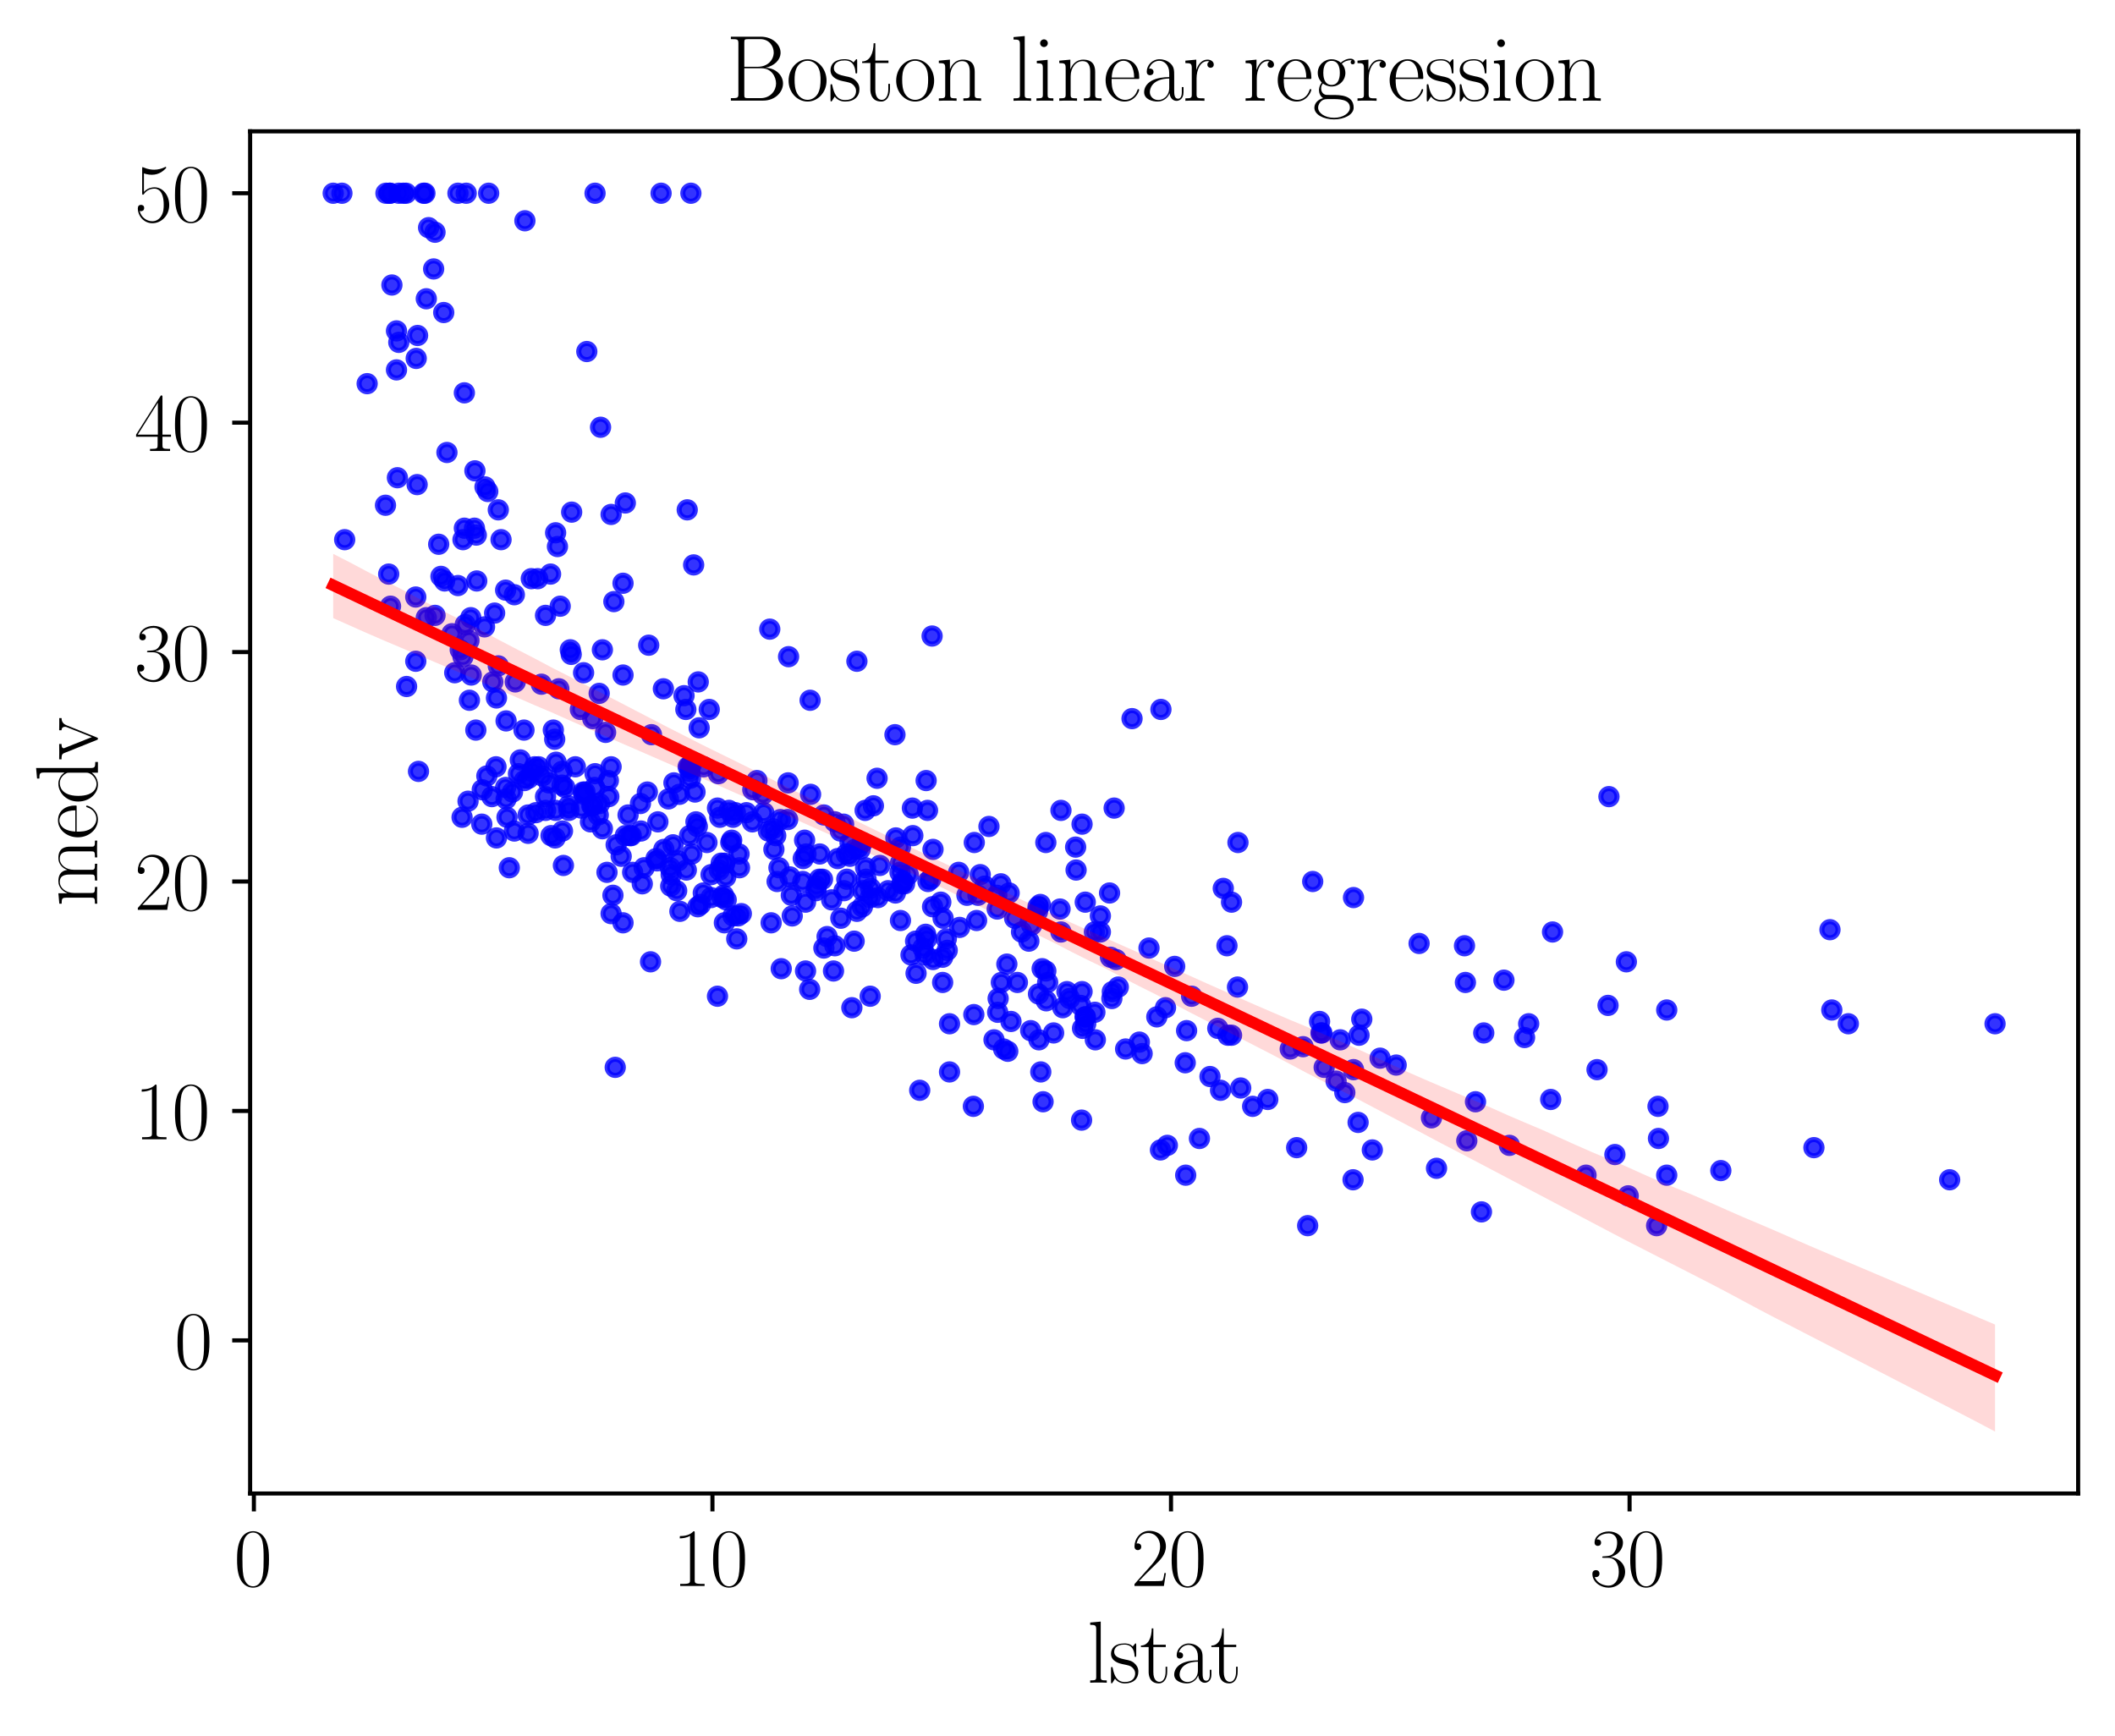 <?xml version="1.0" encoding="utf-8" standalone="no"?>
<!DOCTYPE svg PUBLIC "-//W3C//DTD SVG 1.1//EN"
  "http://www.w3.org/Graphics/SVG/1.1/DTD/svg11.dtd">
<svg xmlns:xlink="http://www.w3.org/1999/xlink" width="413.184pt" height="339.19pt" viewBox="0 0 413.184 339.19" xmlns="http://www.w3.org/2000/svg" version="1.1">
 <defs>
  <style type="text/css">*{stroke-linejoin: round; stroke-linecap: butt}</style>
 </defs>
 <g id="figure_1">
  <g id="patch_1">
   <path d="M 0 339.19 
L 413.184 339.19 
L 413.184 0 
L 0 0 
z
" style="fill: #ffffff"/>
  </g>
  <g id="axes_1">
   <g id="patch_2">
    <path d="M 48.864 291.765 
L 405.984 291.765 
L 405.984 25.653 
L 48.864 25.653 
z
" style="fill: #ffffff"/>
   </g>
   <g id="PathCollection_1">
    <defs>
     <path id="mbbf975854a" d="M 0 1.581 
C 0.419 1.581 0.822 1.415 1.118 1.118 
C 1.415 0.822 1.581 0.419 1.581 0 
C 1.581 -0.419 1.415 -0.822 1.118 -1.118 
C 0.822 -1.415 0.419 -1.581 0 -1.581 
C -0.419 -1.581 -0.822 -1.415 -1.118 -1.118 
C -1.415 -0.822 -1.581 -0.419 -1.581 0 
C -1.581 0.419 -1.415 0.822 -1.118 1.118 
C -0.822 1.415 -0.419 1.581 0 1.581 
z
" style="stroke: #0000ff; stroke-opacity: 0.8"/>
    </defs>
    <g clip-path="url(#p6a6e4a1687)">
     <use xlink:href="#mbbf975854a" x="94.211" y="154.282" style="fill: #0000ff; fill-opacity: 0.8; stroke: #0000ff; stroke-opacity: 0.8"/>
     <use xlink:href="#mbbf975854a" x="131.479" y="165.039" style="fill: #0000ff; fill-opacity: 0.8; stroke: #0000ff; stroke-opacity: 0.8"/>
     <use xlink:href="#mbbf975854a" x="85.701" y="106.325" style="fill: #0000ff; fill-opacity: 0.8; stroke: #0000ff; stroke-opacity: 0.8"/>
     <use xlink:href="#mbbf975854a" x="75.936" y="112.151" style="fill: #0000ff; fill-opacity: 0.8; stroke: #0000ff; stroke-opacity: 0.8"/>
     <use xlink:href="#mbbf975854a" x="97.347" y="99.601" style="fill: #0000ff; fill-opacity: 0.8; stroke: #0000ff; stroke-opacity: 0.8"/>
     <use xlink:href="#mbbf975854a" x="96.272" y="133.217" style="fill: #0000ff; fill-opacity: 0.8; stroke: #0000ff; stroke-opacity: 0.8"/>
     <use xlink:href="#mbbf975854a" x="160.952" y="159.213" style="fill: #0000ff; fill-opacity: 0.8; stroke: #0000ff; stroke-opacity: 0.8"/>
     <use xlink:href="#mbbf975854a" x="221.153" y="140.388" style="fill: #0000ff; fill-opacity: 0.8; stroke: #0000ff; stroke-opacity: 0.8"/>
     <use xlink:href="#mbbf975854a" x="317.725" y="187.898" style="fill: #0000ff; fill-opacity: 0.8; stroke: #0000ff; stroke-opacity: 0.8"/>
     <use xlink:href="#mbbf975854a" x="202.788" y="177.141" style="fill: #0000ff; fill-opacity: 0.8; stroke: #0000ff; stroke-opacity: 0.8"/>
     <use xlink:href="#mbbf975854a" x="232.799" y="194.621" style="fill: #0000ff; fill-opacity: 0.8; stroke: #0000ff; stroke-opacity: 0.8"/>
     <use xlink:href="#mbbf975854a" x="168.477" y="177.141" style="fill: #0000ff; fill-opacity: 0.8; stroke: #0000ff; stroke-opacity: 0.8"/>
     <use xlink:href="#mbbf975854a" x="190.336" y="164.591" style="fill: #0000ff; fill-opacity: 0.8; stroke: #0000ff; stroke-opacity: 0.8"/>
     <use xlink:href="#mbbf975854a" x="123.595" y="170.418" style="fill: #0000ff; fill-opacity: 0.8; stroke: #0000ff; stroke-opacity: 0.8"/>
     <use xlink:href="#mbbf975854a" x="141.512" y="180.278" style="fill: #0000ff; fill-opacity: 0.8; stroke: #0000ff; stroke-opacity: 0.8"/>
     <use xlink:href="#mbbf975854a" x="125.476" y="172.659" style="fill: #0000ff; fill-opacity: 0.8; stroke: #0000ff; stroke-opacity: 0.8"/>
     <use xlink:href="#mbbf975854a" x="108.545" y="158.316" style="fill: #0000ff; fill-opacity: 0.8; stroke: #0000ff; stroke-opacity: 0.8"/>
     <use xlink:href="#mbbf975854a" x="181.019" y="183.416" style="fill: #0000ff; fill-opacity: 0.8; stroke: #0000ff; stroke-opacity: 0.8"/>
     <use xlink:href="#mbbf975854a" x="154.323" y="171.314" style="fill: #0000ff; fill-opacity: 0.8; stroke: #0000ff; stroke-opacity: 0.8"/>
     <use xlink:href="#mbbf975854a" x="150.65" y="180.278" style="fill: #0000ff; fill-opacity: 0.8; stroke: #0000ff; stroke-opacity: 0.8"/>
     <use xlink:href="#mbbf975854a" x="237.905" y="200.896" style="fill: #0000ff; fill-opacity: 0.8; stroke: #0000ff; stroke-opacity: 0.8"/>
     <use xlink:href="#mbbf975854a" x="173.494" y="174.003" style="fill: #0000ff; fill-opacity: 0.8; stroke: #0000ff; stroke-opacity: 0.8"/>
     <use xlink:href="#mbbf975854a" x="217.301" y="193.724" style="fill: #0000ff; fill-opacity: 0.8; stroke: #0000ff; stroke-opacity: 0.8"/>
     <use xlink:href="#mbbf975854a" x="227.692" y="196.862" style="fill: #0000ff; fill-opacity: 0.8; stroke: #0000ff; stroke-opacity: 0.8"/>
     <use xlink:href="#mbbf975854a" x="195.621" y="191.931" style="fill: #0000ff; fill-opacity: 0.8; stroke: #0000ff; stroke-opacity: 0.8"/>
     <use xlink:href="#mbbf975854a" x="197.502" y="199.551" style="fill: #0000ff; fill-opacity: 0.8; stroke: #0000ff; stroke-opacity: 0.8"/>
     <use xlink:href="#mbbf975854a" x="182.273" y="187.449" style="fill: #0000ff; fill-opacity: 0.8; stroke: #0000ff; stroke-opacity: 0.8"/>
     <use xlink:href="#mbbf975854a" x="204.4" y="195.517" style="fill: #0000ff; fill-opacity: 0.8; stroke: #0000ff; stroke-opacity: 0.8"/>
     <use xlink:href="#mbbf975854a" x="164.267" y="179.382" style="fill: #0000ff; fill-opacity: 0.8; stroke: #0000ff; stroke-opacity: 0.8"/>
     <use xlink:href="#mbbf975854a" x="156.921" y="167.728" style="fill: #0000ff; fill-opacity: 0.8; stroke: #0000ff; stroke-opacity: 0.8"/>
     <use xlink:href="#mbbf975854a" x="252.059" y="204.929" style="fill: #0000ff; fill-opacity: 0.8; stroke: #0000ff; stroke-opacity: 0.8"/>
     <use xlink:href="#mbbf975854a" x="166.417" y="196.862" style="fill: #0000ff; fill-opacity: 0.8; stroke: #0000ff; stroke-opacity: 0.8"/>
     <use xlink:href="#mbbf975854a" x="297.837" y="202.688" style="fill: #0000ff; fill-opacity: 0.8; stroke: #0000ff; stroke-opacity: 0.8"/>
     <use xlink:href="#mbbf975854a" x="213.986" y="203.137" style="fill: #0000ff; fill-opacity: 0.8; stroke: #0000ff; stroke-opacity: 0.8"/>
     <use xlink:href="#mbbf975854a" x="231.813" y="201.344" style="fill: #0000ff; fill-opacity: 0.8; stroke: #0000ff; stroke-opacity: 0.8"/>
     <use xlink:href="#mbbf975854a" x="136.316" y="177.141" style="fill: #0000ff; fill-opacity: 0.8; stroke: #0000ff; stroke-opacity: 0.8"/>
     <use xlink:href="#mbbf975854a" x="151.814" y="172.21" style="fill: #0000ff; fill-opacity: 0.8; stroke: #0000ff; stroke-opacity: 0.8"/>
     <use xlink:href="#mbbf975854a" x="128.164" y="167.728" style="fill: #0000ff; fill-opacity: 0.8; stroke: #0000ff; stroke-opacity: 0.8"/>
     <use xlink:href="#mbbf975854a" x="140.347" y="151.145" style="fill: #0000ff; fill-opacity: 0.8; stroke: #0000ff; stroke-opacity: 0.8"/>
     <use xlink:href="#mbbf975854a" x="88.299" y="123.804" style="fill: #0000ff; fill-opacity: 0.8; stroke: #0000ff; stroke-opacity: 0.8"/>
     <use xlink:href="#mbbf975854a" x="67.336" y="105.428" style="fill: #0000ff; fill-opacity: 0.8; stroke: #0000ff; stroke-opacity: 0.8"/>
     <use xlink:href="#mbbf975854a" x="92.957" y="142.629" style="fill: #0000ff; fill-opacity: 0.8; stroke: #0000ff; stroke-opacity: 0.8"/>
     <use xlink:href="#mbbf975854a" x="101.647" y="148.456" style="fill: #0000ff; fill-opacity: 0.8; stroke: #0000ff; stroke-opacity: 0.8"/>
     <use xlink:href="#mbbf975854a" x="116.249" y="151.145" style="fill: #0000ff; fill-opacity: 0.8; stroke: #0000ff; stroke-opacity: 0.8"/>
     <use xlink:href="#mbbf975854a" x="135.152" y="166.832" style="fill: #0000ff; fill-opacity: 0.8; stroke: #0000ff; stroke-opacity: 0.8"/>
     <use xlink:href="#mbbf975854a" x="141.064" y="175.348" style="fill: #0000ff; fill-opacity: 0.8; stroke: #0000ff; stroke-opacity: 0.8"/>
     <use xlink:href="#mbbf975854a" x="176.36" y="172.21" style="fill: #0000ff; fill-opacity: 0.8; stroke: #0000ff; stroke-opacity: 0.8"/>
     <use xlink:href="#mbbf975854a" x="218.017" y="187.449" style="fill: #0000ff; fill-opacity: 0.8; stroke: #0000ff; stroke-opacity: 0.8"/>
     <use xlink:href="#mbbf975854a" x="325.608" y="197.31" style="fill: #0000ff; fill-opacity: 0.8; stroke: #0000ff; stroke-opacity: 0.8"/>
     <use xlink:href="#mbbf975854a" x="194.725" y="174.9" style="fill: #0000ff; fill-opacity: 0.8; stroke: #0000ff; stroke-opacity: 0.8"/>
     <use xlink:href="#mbbf975854a" x="170.09" y="173.555" style="fill: #0000ff; fill-opacity: 0.8; stroke: #0000ff; stroke-opacity: 0.8"/>
     <use xlink:href="#mbbf975854a" x="134.077" y="169.969" style="fill: #0000ff; fill-opacity: 0.8; stroke: #0000ff; stroke-opacity: 0.8"/>
     <use xlink:href="#mbbf975854a" x="96.899" y="149.8" style="fill: #0000ff; fill-opacity: 0.8; stroke: #0000ff; stroke-opacity: 0.8"/>
     <use xlink:href="#mbbf975854a" x="125.118" y="156.972" style="fill: #0000ff; fill-opacity: 0.8; stroke: #0000ff; stroke-opacity: 0.8"/>
     <use xlink:href="#mbbf975854a" x="182.183" y="177.141" style="fill: #0000ff; fill-opacity: 0.8; stroke: #0000ff; stroke-opacity: 0.8"/>
     <use xlink:href="#mbbf975854a" x="92.688" y="103.187" style="fill: #0000ff; fill-opacity: 0.8; stroke: #0000ff; stroke-opacity: 0.8"/>
     <use xlink:href="#mbbf975854a" x="101.289" y="151.145" style="fill: #0000ff; fill-opacity: 0.8; stroke: #0000ff; stroke-opacity: 0.8"/>
     <use xlink:href="#mbbf975854a" x="84.984" y="120.219" style="fill: #0000ff; fill-opacity: 0.8; stroke: #0000ff; stroke-opacity: 0.8"/>
     <use xlink:href="#mbbf975854a" x="111.053" y="157.42" style="fill: #0000ff; fill-opacity: 0.8; stroke: #0000ff; stroke-opacity: 0.8"/>
     <use xlink:href="#mbbf975854a" x="132.195" y="174.003" style="fill: #0000ff; fill-opacity: 0.8; stroke: #0000ff; stroke-opacity: 0.8"/>
     <use xlink:href="#mbbf975854a" x="167.402" y="178.037" style="fill: #0000ff; fill-opacity: 0.8; stroke: #0000ff; stroke-opacity: 0.8"/>
     <use xlink:href="#mbbf975854a" x="178.958" y="190.139" style="fill: #0000ff; fill-opacity: 0.8; stroke: #0000ff; stroke-opacity: 0.8"/>
     <use xlink:href="#mbbf975854a" x="109.889" y="162.35" style="fill: #0000ff; fill-opacity: 0.8; stroke: #0000ff; stroke-opacity: 0.8"/>
     <use xlink:href="#mbbf975854a" x="134.704" y="149.8" style="fill: #0000ff; fill-opacity: 0.8; stroke: #0000ff; stroke-opacity: 0.8"/>
     <use xlink:href="#mbbf975854a" x="121.714" y="113.944" style="fill: #0000ff; fill-opacity: 0.8; stroke: #0000ff; stroke-opacity: 0.8"/>
     <use xlink:href="#mbbf975854a" x="91.434" y="156.523" style="fill: #0000ff; fill-opacity: 0.8; stroke: #0000ff; stroke-opacity: 0.8"/>
     <use xlink:href="#mbbf975854a" x="141.333" y="174.9" style="fill: #0000ff; fill-opacity: 0.8; stroke: #0000ff; stroke-opacity: 0.8"/>
     <use xlink:href="#mbbf975854a" x="122.162" y="163.246" style="fill: #0000ff; fill-opacity: 0.8; stroke: #0000ff; stroke-opacity: 0.8"/>
     <use xlink:href="#mbbf975854a" x="166.865" y="183.864" style="fill: #0000ff; fill-opacity: 0.8; stroke: #0000ff; stroke-opacity: 0.8"/>
     <use xlink:href="#mbbf975854a" x="128.343" y="168.177" style="fill: #0000ff; fill-opacity: 0.8; stroke: #0000ff; stroke-opacity: 0.8"/>
     <use xlink:href="#mbbf975854a" x="109.799" y="153.386" style="fill: #0000ff; fill-opacity: 0.8; stroke: #0000ff; stroke-opacity: 0.8"/>
     <use xlink:href="#mbbf975854a" x="138.108" y="164.591" style="fill: #0000ff; fill-opacity: 0.8; stroke: #0000ff; stroke-opacity: 0.8"/>
     <use xlink:href="#mbbf975854a" x="99.049" y="159.661" style="fill: #0000ff; fill-opacity: 0.8; stroke: #0000ff; stroke-opacity: 0.8"/>
     <use xlink:href="#mbbf975854a" x="117.145" y="156.972" style="fill: #0000ff; fill-opacity: 0.8; stroke: #0000ff; stroke-opacity: 0.8"/>
     <use xlink:href="#mbbf975854a" x="110.337" y="153.834" style="fill: #0000ff; fill-opacity: 0.8; stroke: #0000ff; stroke-opacity: 0.8"/>
     <use xlink:href="#mbbf975854a" x="129.687" y="165.936" style="fill: #0000ff; fill-opacity: 0.8; stroke: #0000ff; stroke-opacity: 0.8"/>
     <use xlink:href="#mbbf975854a" x="156.831" y="172.21" style="fill: #0000ff; fill-opacity: 0.8; stroke: #0000ff; stroke-opacity: 0.8"/>
     <use xlink:href="#mbbf975854a" x="141.602" y="168.625" style="fill: #0000ff; fill-opacity: 0.8; stroke: #0000ff; stroke-opacity: 0.8"/>
     <use xlink:href="#mbbf975854a" x="160.146" y="166.832" style="fill: #0000ff; fill-opacity: 0.8; stroke: #0000ff; stroke-opacity: 0.8"/>
     <use xlink:href="#mbbf975854a" x="131.12" y="170.866" style="fill: #0000ff; fill-opacity: 0.8; stroke: #0000ff; stroke-opacity: 0.8"/>
     <use xlink:href="#mbbf975854a" x="96.989" y="136.354" style="fill: #0000ff; fill-opacity: 0.8; stroke: #0000ff; stroke-opacity: 0.8"/>
     <use xlink:href="#mbbf975854a" x="114.278" y="154.731" style="fill: #0000ff; fill-opacity: 0.8; stroke: #0000ff; stroke-opacity: 0.8"/>
     <use xlink:href="#mbbf975854a" x="109.799" y="150.697" style="fill: #0000ff; fill-opacity: 0.8; stroke: #0000ff; stroke-opacity: 0.8"/>
     <use xlink:href="#mbbf975854a" x="116.876" y="159.213" style="fill: #0000ff; fill-opacity: 0.8; stroke: #0000ff; stroke-opacity: 0.8"/>
     <use xlink:href="#mbbf975854a" x="135.779" y="154.731" style="fill: #0000ff; fill-opacity: 0.8; stroke: #0000ff; stroke-opacity: 0.8"/>
     <use xlink:href="#mbbf975854a" x="108.097" y="142.629" style="fill: #0000ff; fill-opacity: 0.8; stroke: #0000ff; stroke-opacity: 0.8"/>
     <use xlink:href="#mbbf975854a" x="164.804" y="161.005" style="fill: #0000ff; fill-opacity: 0.8; stroke: #0000ff; stroke-opacity: 0.8"/>
     <use xlink:href="#mbbf975854a" x="125.208" y="162.35" style="fill: #0000ff; fill-opacity: 0.8; stroke: #0000ff; stroke-opacity: 0.8"/>
     <use xlink:href="#mbbf975854a" x="98.87" y="156.075" style="fill: #0000ff; fill-opacity: 0.8; stroke: #0000ff; stroke-opacity: 0.8"/>
     <use xlink:href="#mbbf975854a" x="100.662" y="133.217" style="fill: #0000ff; fill-opacity: 0.8; stroke: #0000ff; stroke-opacity: 0.8"/>
     <use xlink:href="#mbbf975854a" x="128.522" y="160.557" style="fill: #0000ff; fill-opacity: 0.8; stroke: #0000ff; stroke-opacity: 0.8"/>
     <use xlink:href="#mbbf975854a" x="123.058" y="163.246" style="fill: #0000ff; fill-opacity: 0.8; stroke: #0000ff; stroke-opacity: 0.8"/>
     <use xlink:href="#mbbf975854a" x="122.699" y="159.213" style="fill: #0000ff; fill-opacity: 0.8; stroke: #0000ff; stroke-opacity: 0.8"/>
     <use xlink:href="#mbbf975854a" x="105.23" y="149.8" style="fill: #0000ff; fill-opacity: 0.8; stroke: #0000ff; stroke-opacity: 0.8"/>
     <use xlink:href="#mbbf975854a" x="144.468" y="169.521" style="fill: #0000ff; fill-opacity: 0.8; stroke: #0000ff; stroke-opacity: 0.8"/>
     <use xlink:href="#mbbf975854a" x="109.172" y="134.561" style="fill: #0000ff; fill-opacity: 0.8; stroke: #0000ff; stroke-opacity: 0.8"/>
     <use xlink:href="#mbbf975854a" x="151.187" y="165.936" style="fill: #0000ff; fill-opacity: 0.8; stroke: #0000ff; stroke-opacity: 0.8"/>
     <use xlink:href="#mbbf975854a" x="87.313" y="88.396" style="fill: #0000ff; fill-opacity: 0.8; stroke: #0000ff; stroke-opacity: 0.8"/>
     <use xlink:href="#mbbf975854a" x="81.58" y="65.538" style="fill: #0000ff; fill-opacity: 0.8; stroke: #0000ff; stroke-opacity: 0.8"/>
     <use xlink:href="#mbbf975854a" x="105.051" y="113.048" style="fill: #0000ff; fill-opacity: 0.8; stroke: #0000ff; stroke-opacity: 0.8"/>
     <use xlink:href="#mbbf975854a" x="133.987" y="138.595" style="fill: #0000ff; fill-opacity: 0.8; stroke: #0000ff; stroke-opacity: 0.8"/>
     <use xlink:href="#mbbf975854a" x="118.31" y="143.077" style="fill: #0000ff; fill-opacity: 0.8; stroke: #0000ff; stroke-opacity: 0.8"/>
     <use xlink:href="#mbbf975854a" x="144.827" y="178.485" style="fill: #0000ff; fill-opacity: 0.8; stroke: #0000ff; stroke-opacity: 0.8"/>
     <use xlink:href="#mbbf975854a" x="170" y="175.348" style="fill: #0000ff; fill-opacity: 0.8; stroke: #0000ff; stroke-opacity: 0.8"/>
     <use xlink:href="#mbbf975854a" x="160.056" y="171.762" style="fill: #0000ff; fill-opacity: 0.8; stroke: #0000ff; stroke-opacity: 0.8"/>
     <use xlink:href="#mbbf975854a" x="197.144" y="174.452" style="fill: #0000ff; fill-opacity: 0.8; stroke: #0000ff; stroke-opacity: 0.8"/>
     <use xlink:href="#mbbf975854a" x="216.763" y="174.452" style="fill: #0000ff; fill-opacity: 0.8; stroke: #0000ff; stroke-opacity: 0.8"/>
     <use xlink:href="#mbbf975854a" x="175.823" y="170.418" style="fill: #0000ff; fill-opacity: 0.8; stroke: #0000ff; stroke-opacity: 0.8"/>
     <use xlink:href="#mbbf975854a" x="159.519" y="173.107" style="fill: #0000ff; fill-opacity: 0.8; stroke: #0000ff; stroke-opacity: 0.8"/>
     <use xlink:href="#mbbf975854a" x="188.902" y="174.9" style="fill: #0000ff; fill-opacity: 0.8; stroke: #0000ff; stroke-opacity: 0.8"/>
     <use xlink:href="#mbbf975854a" x="166.058" y="164.591" style="fill: #0000ff; fill-opacity: 0.8; stroke: #0000ff; stroke-opacity: 0.8"/>
     <use xlink:href="#mbbf975854a" x="140.616" y="159.661" style="fill: #0000ff; fill-opacity: 0.8; stroke: #0000ff; stroke-opacity: 0.8"/>
     <use xlink:href="#mbbf975854a" x="194.815" y="177.589" style="fill: #0000ff; fill-opacity: 0.8; stroke: #0000ff; stroke-opacity: 0.8"/>
     <use xlink:href="#mbbf975854a" x="202.698" y="178.037" style="fill: #0000ff; fill-opacity: 0.8; stroke: #0000ff; stroke-opacity: 0.8"/>
     <use xlink:href="#mbbf975854a" x="143.214" y="178.934" style="fill: #0000ff; fill-opacity: 0.8; stroke: #0000ff; stroke-opacity: 0.8"/>
     <use xlink:href="#mbbf975854a" x="190.784" y="179.83" style="fill: #0000ff; fill-opacity: 0.8; stroke: #0000ff; stroke-opacity: 0.8"/>
     <use xlink:href="#mbbf975854a" x="157.458" y="166.832" style="fill: #0000ff; fill-opacity: 0.8; stroke: #0000ff; stroke-opacity: 0.8"/>
     <use xlink:href="#mbbf975854a" x="141.87" y="175.796" style="fill: #0000ff; fill-opacity: 0.8; stroke: #0000ff; stroke-opacity: 0.8"/>
     <use xlink:href="#mbbf975854a" x="187.29" y="170.418" style="fill: #0000ff; fill-opacity: 0.8; stroke: #0000ff; stroke-opacity: 0.8"/>
     <use xlink:href="#mbbf975854a" x="171.523" y="175.348" style="fill: #0000ff; fill-opacity: 0.8; stroke: #0000ff; stroke-opacity: 0.8"/>
     <use xlink:href="#mbbf975854a" x="178.331" y="163.246" style="fill: #0000ff; fill-opacity: 0.8; stroke: #0000ff; stroke-opacity: 0.8"/>
     <use xlink:href="#mbbf975854a" x="177.436" y="170.866" style="fill: #0000ff; fill-opacity: 0.8; stroke: #0000ff; stroke-opacity: 0.8"/>
     <use xlink:href="#mbbf975854a" x="210.223" y="169.969" style="fill: #0000ff; fill-opacity: 0.8; stroke: #0000ff; stroke-opacity: 0.8"/>
     <use xlink:href="#mbbf975854a" x="277.233" y="184.312" style="fill: #0000ff; fill-opacity: 0.8; stroke: #0000ff; stroke-opacity: 0.8"/>
     <use xlink:href="#mbbf975854a" x="207.088" y="177.589" style="fill: #0000ff; fill-opacity: 0.8; stroke: #0000ff; stroke-opacity: 0.8"/>
     <use xlink:href="#mbbf975854a" x="182.273" y="165.936" style="fill: #0000ff; fill-opacity: 0.8; stroke: #0000ff; stroke-opacity: 0.8"/>
     <use xlink:href="#mbbf975854a" x="293.806" y="191.483" style="fill: #0000ff; fill-opacity: 0.8; stroke: #0000ff; stroke-opacity: 0.8"/>
     <use xlink:href="#mbbf975854a" x="203.594" y="189.242" style="fill: #0000ff; fill-opacity: 0.8; stroke: #0000ff; stroke-opacity: 0.8"/>
     <use xlink:href="#mbbf975854a" x="187.469" y="181.175" style="fill: #0000ff; fill-opacity: 0.8; stroke: #0000ff; stroke-opacity: 0.8"/>
     <use xlink:href="#mbbf975854a" x="213.896" y="197.758" style="fill: #0000ff; fill-opacity: 0.8; stroke: #0000ff; stroke-opacity: 0.8"/>
     <use xlink:href="#mbbf975854a" x="162.475" y="175.796" style="fill: #0000ff; fill-opacity: 0.8; stroke: #0000ff; stroke-opacity: 0.8"/>
     <use xlink:href="#mbbf975854a" x="159.429" y="174.003" style="fill: #0000ff; fill-opacity: 0.8; stroke: #0000ff; stroke-opacity: 0.8"/>
     <use xlink:href="#mbbf975854a" x="149.216" y="158.764" style="fill: #0000ff; fill-opacity: 0.8; stroke: #0000ff; stroke-opacity: 0.8"/>
     <use xlink:href="#mbbf975854a" x="184.244" y="179.382" style="fill: #0000ff; fill-opacity: 0.8; stroke: #0000ff; stroke-opacity: 0.8"/>
     <use xlink:href="#mbbf975854a" x="204.669" y="191.931" style="fill: #0000ff; fill-opacity: 0.8; stroke: #0000ff; stroke-opacity: 0.8"/>
     <use xlink:href="#mbbf975854a" x="201.534" y="180.726" style="fill: #0000ff; fill-opacity: 0.8; stroke: #0000ff; stroke-opacity: 0.8"/>
     <use xlink:href="#mbbf975854a" x="200.996" y="183.864" style="fill: #0000ff; fill-opacity: 0.8; stroke: #0000ff; stroke-opacity: 0.8"/>
     <use xlink:href="#mbbf975854a" x="180.302" y="185.208" style="fill: #0000ff; fill-opacity: 0.8; stroke: #0000ff; stroke-opacity: 0.8"/>
     <use xlink:href="#mbbf975854a" x="240.593" y="202.24" style="fill: #0000ff; fill-opacity: 0.8; stroke: #0000ff; stroke-opacity: 0.8"/>
     <use xlink:href="#mbbf975854a" x="214.971" y="182.071" style="fill: #0000ff; fill-opacity: 0.8; stroke: #0000ff; stroke-opacity: 0.8"/>
     <use xlink:href="#mbbf975854a" x="266.035" y="199.103" style="fill: #0000ff; fill-opacity: 0.8; stroke: #0000ff; stroke-opacity: 0.8"/>
     <use xlink:href="#mbbf975854a" x="357.859" y="197.31" style="fill: #0000ff; fill-opacity: 0.8; stroke: #0000ff; stroke-opacity: 0.8"/>
     <use xlink:href="#mbbf975854a" x="289.864" y="201.792" style="fill: #0000ff; fill-opacity: 0.8; stroke: #0000ff; stroke-opacity: 0.8"/>
     <use xlink:href="#mbbf975854a" x="286.281" y="191.931" style="fill: #0000ff; fill-opacity: 0.8; stroke: #0000ff; stroke-opacity: 0.8"/>
     <use xlink:href="#mbbf975854a" x="311.992" y="208.963" style="fill: #0000ff; fill-opacity: 0.8; stroke: #0000ff; stroke-opacity: 0.8"/>
     <use xlink:href="#mbbf975854a" x="298.643" y="199.999" style="fill: #0000ff; fill-opacity: 0.8; stroke: #0000ff; stroke-opacity: 0.8"/>
     <use xlink:href="#mbbf975854a" x="198.757" y="191.931" style="fill: #0000ff; fill-opacity: 0.8; stroke: #0000ff; stroke-opacity: 0.8"/>
     <use xlink:href="#mbbf975854a" x="314.142" y="196.414" style="fill: #0000ff; fill-opacity: 0.8; stroke: #0000ff; stroke-opacity: 0.8"/>
     <use xlink:href="#mbbf975854a" x="303.302" y="182.071" style="fill: #0000ff; fill-opacity: 0.8; stroke: #0000ff; stroke-opacity: 0.8"/>
     <use xlink:href="#mbbf975854a" x="241.757" y="192.828" style="fill: #0000ff; fill-opacity: 0.8; stroke: #0000ff; stroke-opacity: 0.8"/>
     <use xlink:href="#mbbf975854a" x="175.913" y="165.487" style="fill: #0000ff; fill-opacity: 0.8; stroke: #0000ff; stroke-opacity: 0.8"/>
     <use xlink:href="#mbbf975854a" x="168.567" y="174.003" style="fill: #0000ff; fill-opacity: 0.8; stroke: #0000ff; stroke-opacity: 0.8"/>
     <use xlink:href="#mbbf975854a" x="158.175" y="193.276" style="fill: #0000ff; fill-opacity: 0.8; stroke: #0000ff; stroke-opacity: 0.8"/>
     <use xlink:href="#mbbf975854a" x="191.052" y="174.9" style="fill: #0000ff; fill-opacity: 0.8; stroke: #0000ff; stroke-opacity: 0.8"/>
     <use xlink:href="#mbbf975854a" x="185.05" y="185.657" style="fill: #0000ff; fill-opacity: 0.8; stroke: #0000ff; stroke-opacity: 0.8"/>
     <use xlink:href="#mbbf975854a" x="184.154" y="191.931" style="fill: #0000ff; fill-opacity: 0.8; stroke: #0000ff; stroke-opacity: 0.8"/>
     <use xlink:href="#mbbf975854a" x="194.188" y="203.137" style="fill: #0000ff; fill-opacity: 0.8; stroke: #0000ff; stroke-opacity: 0.8"/>
     <use xlink:href="#mbbf975854a" x="90.718" y="76.743" style="fill: #0000ff; fill-opacity: 0.8; stroke: #0000ff; stroke-opacity: 0.8"/>
     <use xlink:href="#mbbf975854a" x="107.201" y="152.938" style="fill: #0000ff; fill-opacity: 0.8; stroke: #0000ff; stroke-opacity: 0.8"/>
     <use xlink:href="#mbbf975854a" x="115.801" y="157.42" style="fill: #0000ff; fill-opacity: 0.8; stroke: #0000ff; stroke-opacity: 0.8"/>
     <use xlink:href="#mbbf975854a" x="98.87" y="140.836" style="fill: #0000ff; fill-opacity: 0.8; stroke: #0000ff; stroke-opacity: 0.8"/>
     <use xlink:href="#mbbf975854a" x="65.096" y="37.749" style="fill: #0000ff; fill-opacity: 0.8; stroke: #0000ff; stroke-opacity: 0.8"/>
     <use xlink:href="#mbbf975854a" x="66.799" y="37.749" style="fill: #0000ff; fill-opacity: 0.8; stroke: #0000ff; stroke-opacity: 0.8"/>
     <use xlink:href="#mbbf975854a" x="79.34" y="37.749" style="fill: #0000ff; fill-opacity: 0.8; stroke: #0000ff; stroke-opacity: 0.8"/>
     <use xlink:href="#mbbf975854a" x="153.875" y="160.109" style="fill: #0000ff; fill-opacity: 0.8; stroke: #0000ff; stroke-opacity: 0.8"/>
     <use xlink:href="#mbbf975854a" x="137.481" y="149.8" style="fill: #0000ff; fill-opacity: 0.8; stroke: #0000ff; stroke-opacity: 0.8"/>
     <use xlink:href="#mbbf975854a" x="82.745" y="37.749" style="fill: #0000ff; fill-opacity: 0.8; stroke: #0000ff; stroke-opacity: 0.8"/>
     <use xlink:href="#mbbf975854a" x="158.354" y="155.179" style="fill: #0000ff; fill-opacity: 0.8; stroke: #0000ff; stroke-opacity: 0.8"/>
     <use xlink:href="#mbbf975854a" x="149.037" y="155.179" style="fill: #0000ff; fill-opacity: 0.8; stroke: #0000ff; stroke-opacity: 0.8"/>
     <use xlink:href="#mbbf975854a" x="151.008" y="161.902" style="fill: #0000ff; fill-opacity: 0.8; stroke: #0000ff; stroke-opacity: 0.8"/>
     <use xlink:href="#mbbf975854a" x="178.869" y="183.864" style="fill: #0000ff; fill-opacity: 0.8; stroke: #0000ff; stroke-opacity: 0.8"/>
     <use xlink:href="#mbbf975854a" x="157.369" y="176.244" style="fill: #0000ff; fill-opacity: 0.8; stroke: #0000ff; stroke-opacity: 0.8"/>
     <use xlink:href="#mbbf975854a" x="181.198" y="158.316" style="fill: #0000ff; fill-opacity: 0.8; stroke: #0000ff; stroke-opacity: 0.8"/>
     <use xlink:href="#mbbf975854a" x="130.583" y="156.075" style="fill: #0000ff; fill-opacity: 0.8; stroke: #0000ff; stroke-opacity: 0.8"/>
     <use xlink:href="#mbbf975854a" x="135.958" y="160.557" style="fill: #0000ff; fill-opacity: 0.8; stroke: #0000ff; stroke-opacity: 0.8"/>
     <use xlink:href="#mbbf975854a" x="97.347" y="130.079" style="fill: #0000ff; fill-opacity: 0.8; stroke: #0000ff; stroke-opacity: 0.8"/>
     <use xlink:href="#mbbf975854a" x="140.168" y="157.868" style="fill: #0000ff; fill-opacity: 0.8; stroke: #0000ff; stroke-opacity: 0.8"/>
     <use xlink:href="#mbbf975854a" x="105.947" y="151.593" style="fill: #0000ff; fill-opacity: 0.8; stroke: #0000ff; stroke-opacity: 0.8"/>
     <use xlink:href="#mbbf975854a" x="111.591" y="127.838" style="fill: #0000ff; fill-opacity: 0.8; stroke: #0000ff; stroke-opacity: 0.8"/>
     <use xlink:href="#mbbf975854a" x="94.749" y="95.119" style="fill: #0000ff; fill-opacity: 0.8; stroke: #0000ff; stroke-opacity: 0.8"/>
     <use xlink:href="#mbbf975854a" x="117.324" y="83.466" style="fill: #0000ff; fill-opacity: 0.8; stroke: #0000ff; stroke-opacity: 0.8"/>
     <use xlink:href="#mbbf975854a" x="134.256" y="99.601" style="fill: #0000ff; fill-opacity: 0.8; stroke: #0000ff; stroke-opacity: 0.8"/>
     <use xlink:href="#mbbf975854a" x="92.778" y="91.982" style="fill: #0000ff; fill-opacity: 0.8; stroke: #0000ff; stroke-opacity: 0.8"/>
     <use xlink:href="#mbbf975854a" x="100.482" y="116.185" style="fill: #0000ff; fill-opacity: 0.8; stroke: #0000ff; stroke-opacity: 0.8"/>
     <use xlink:href="#mbbf975854a" x="174.838" y="143.525" style="fill: #0000ff; fill-opacity: 0.8; stroke: #0000ff; stroke-opacity: 0.8"/>
     <use xlink:href="#mbbf975854a" x="167.402" y="129.183" style="fill: #0000ff; fill-opacity: 0.8; stroke: #0000ff; stroke-opacity: 0.8"/>
     <use xlink:href="#mbbf975854a" x="89.463" y="37.749" style="fill: #0000ff; fill-opacity: 0.8; stroke: #0000ff; stroke-opacity: 0.8"/>
     <use xlink:href="#mbbf975854a" x="109.441" y="118.426" style="fill: #0000ff; fill-opacity: 0.8; stroke: #0000ff; stroke-opacity: 0.8"/>
     <use xlink:href="#mbbf975854a" x="90.449" y="128.287" style="fill: #0000ff; fill-opacity: 0.8; stroke: #0000ff; stroke-opacity: 0.8"/>
     <use xlink:href="#mbbf975854a" x="97.884" y="105.428" style="fill: #0000ff; fill-opacity: 0.8; stroke: #0000ff; stroke-opacity: 0.8"/>
     <use xlink:href="#mbbf975854a" x="95.286" y="96.016" style="fill: #0000ff; fill-opacity: 0.8; stroke: #0000ff; stroke-opacity: 0.8"/>
     <use xlink:href="#mbbf975854a" x="91.613" y="125.149" style="fill: #0000ff; fill-opacity: 0.8; stroke: #0000ff; stroke-opacity: 0.8"/>
     <use xlink:href="#mbbf975854a" x="75.309" y="98.705" style="fill: #0000ff; fill-opacity: 0.8; stroke: #0000ff; stroke-opacity: 0.8"/>
     <use xlink:href="#mbbf975854a" x="94.659" y="122.46" style="fill: #0000ff; fill-opacity: 0.8; stroke: #0000ff; stroke-opacity: 0.8"/>
     <use xlink:href="#mbbf975854a" x="88.836" y="131.424" style="fill: #0000ff; fill-opacity: 0.8; stroke: #0000ff; stroke-opacity: 0.8"/>
     <use xlink:href="#mbbf975854a" x="76.205" y="37.749" style="fill: #0000ff; fill-opacity: 0.8; stroke: #0000ff; stroke-opacity: 0.8"/>
     <use xlink:href="#mbbf975854a" x="86.149" y="112.599" style="fill: #0000ff; fill-opacity: 0.8; stroke: #0000ff; stroke-opacity: 0.8"/>
     <use xlink:href="#mbbf975854a" x="126.731" y="126.045" style="fill: #0000ff; fill-opacity: 0.8; stroke: #0000ff; stroke-opacity: 0.8"/>
     <use xlink:href="#mbbf975854a" x="108.903" y="106.773" style="fill: #0000ff; fill-opacity: 0.8; stroke: #0000ff; stroke-opacity: 0.8"/>
     <use xlink:href="#mbbf975854a" x="90.449" y="105.428" style="fill: #0000ff; fill-opacity: 0.8; stroke: #0000ff; stroke-opacity: 0.8"/>
     <use xlink:href="#mbbf975854a" x="89.463" y="114.392" style="fill: #0000ff; fill-opacity: 0.8; stroke: #0000ff; stroke-opacity: 0.8"/>
     <use xlink:href="#mbbf975854a" x="116.16" y="153.834" style="fill: #0000ff; fill-opacity: 0.8; stroke: #0000ff; stroke-opacity: 0.8"/>
     <use xlink:href="#mbbf975854a" x="77.459" y="72.261" style="fill: #0000ff; fill-opacity: 0.8; stroke: #0000ff; stroke-opacity: 0.8"/>
     <use xlink:href="#mbbf975854a" x="83.73" y="44.472" style="fill: #0000ff; fill-opacity: 0.8; stroke: #0000ff; stroke-opacity: 0.8"/>
     <use xlink:href="#mbbf975854a" x="75.399" y="37.749" style="fill: #0000ff; fill-opacity: 0.8; stroke: #0000ff; stroke-opacity: 0.8"/>
     <use xlink:href="#mbbf975854a" x="146.977" y="160.557" style="fill: #0000ff; fill-opacity: 0.8; stroke: #0000ff; stroke-opacity: 0.8"/>
     <use xlink:href="#mbbf975854a" x="147.873" y="152.49" style="fill: #0000ff; fill-opacity: 0.8; stroke: #0000ff; stroke-opacity: 0.8"/>
     <use xlink:href="#mbbf975854a" x="211.388" y="161.005" style="fill: #0000ff; fill-opacity: 0.8; stroke: #0000ff; stroke-opacity: 0.8"/>
     <use xlink:href="#mbbf975854a" x="180.929" y="152.49" style="fill: #0000ff; fill-opacity: 0.8; stroke: #0000ff; stroke-opacity: 0.8"/>
     <use xlink:href="#mbbf975854a" x="256.449" y="172.21" style="fill: #0000ff; fill-opacity: 0.8; stroke: #0000ff; stroke-opacity: 0.8"/>
     <use xlink:href="#mbbf975854a" x="204.311" y="164.591" style="fill: #0000ff; fill-opacity: 0.8; stroke: #0000ff; stroke-opacity: 0.8"/>
     <use xlink:href="#mbbf975854a" x="264.422" y="175.348" style="fill: #0000ff; fill-opacity: 0.8; stroke: #0000ff; stroke-opacity: 0.8"/>
     <use xlink:href="#mbbf975854a" x="193.202" y="161.454" style="fill: #0000ff; fill-opacity: 0.8; stroke: #0000ff; stroke-opacity: 0.8"/>
     <use xlink:href="#mbbf975854a" x="133.629" y="135.906" style="fill: #0000ff; fill-opacity: 0.8; stroke: #0000ff; stroke-opacity: 0.8"/>
     <use xlink:href="#mbbf975854a" x="314.321" y="155.627" style="fill: #0000ff; fill-opacity: 0.8; stroke: #0000ff; stroke-opacity: 0.8"/>
     <use xlink:href="#mbbf975854a" x="134.435" y="149.8" style="fill: #0000ff; fill-opacity: 0.8; stroke: #0000ff; stroke-opacity: 0.8"/>
     <use xlink:href="#mbbf975854a" x="170.627" y="157.42" style="fill: #0000ff; fill-opacity: 0.8; stroke: #0000ff; stroke-opacity: 0.8"/>
     <use xlink:href="#mbbf975854a" x="136.406" y="133.217" style="fill: #0000ff; fill-opacity: 0.8; stroke: #0000ff; stroke-opacity: 0.8"/>
     <use xlink:href="#mbbf975854a" x="210.134" y="165.487" style="fill: #0000ff; fill-opacity: 0.8; stroke: #0000ff; stroke-opacity: 0.8"/>
     <use xlink:href="#mbbf975854a" x="143.662" y="158.764" style="fill: #0000ff; fill-opacity: 0.8; stroke: #0000ff; stroke-opacity: 0.8"/>
     <use xlink:href="#mbbf975854a" x="136.585" y="142.181" style="fill: #0000ff; fill-opacity: 0.8; stroke: #0000ff; stroke-opacity: 0.8"/>
     <use xlink:href="#mbbf975854a" x="241.847" y="164.591" style="fill: #0000ff; fill-opacity: 0.8; stroke: #0000ff; stroke-opacity: 0.8"/>
     <use xlink:href="#mbbf975854a" x="138.556" y="138.595" style="fill: #0000ff; fill-opacity: 0.8; stroke: #0000ff; stroke-opacity: 0.8"/>
     <use xlink:href="#mbbf975854a" x="117.683" y="126.942" style="fill: #0000ff; fill-opacity: 0.8; stroke: #0000ff; stroke-opacity: 0.8"/>
     <use xlink:href="#mbbf975854a" x="86.686" y="61.056" style="fill: #0000ff; fill-opacity: 0.8; stroke: #0000ff; stroke-opacity: 0.8"/>
     <use xlink:href="#mbbf975854a" x="91.076" y="37.749" style="fill: #0000ff; fill-opacity: 0.8; stroke: #0000ff; stroke-opacity: 0.8"/>
     <use xlink:href="#mbbf975854a" x="77.638" y="93.327" style="fill: #0000ff; fill-opacity: 0.8; stroke: #0000ff; stroke-opacity: 0.8"/>
     <use xlink:href="#mbbf975854a" x="106.574" y="120.219" style="fill: #0000ff; fill-opacity: 0.8; stroke: #0000ff; stroke-opacity: 0.8"/>
     <use xlink:href="#mbbf975854a" x="84.715" y="52.54" style="fill: #0000ff; fill-opacity: 0.8; stroke: #0000ff; stroke-opacity: 0.8"/>
     <use xlink:href="#mbbf975854a" x="83.282" y="120.667" style="fill: #0000ff; fill-opacity: 0.8; stroke: #0000ff; stroke-opacity: 0.8"/>
     <use xlink:href="#mbbf975854a" x="153.964" y="152.938" style="fill: #0000ff; fill-opacity: 0.8; stroke: #0000ff; stroke-opacity: 0.8"/>
     <use xlink:href="#mbbf975854a" x="96.63" y="119.771" style="fill: #0000ff; fill-opacity: 0.8; stroke: #0000ff; stroke-opacity: 0.8"/>
     <use xlink:href="#mbbf975854a" x="71.726" y="74.95" style="fill: #0000ff; fill-opacity: 0.8; stroke: #0000ff; stroke-opacity: 0.8"/>
     <use xlink:href="#mbbf975854a" x="84.984" y="45.369" style="fill: #0000ff; fill-opacity: 0.8; stroke: #0000ff; stroke-opacity: 0.8"/>
     <use xlink:href="#mbbf975854a" x="121.714" y="131.872" style="fill: #0000ff; fill-opacity: 0.8; stroke: #0000ff; stroke-opacity: 0.8"/>
     <use xlink:href="#mbbf975854a" x="147.066" y="154.282" style="fill: #0000ff; fill-opacity: 0.8; stroke: #0000ff; stroke-opacity: 0.8"/>
     <use xlink:href="#mbbf975854a" x="135.062" y="149.352" style="fill: #0000ff; fill-opacity: 0.8; stroke: #0000ff; stroke-opacity: 0.8"/>
     <use xlink:href="#mbbf975854a" x="91.972" y="120.667" style="fill: #0000ff; fill-opacity: 0.8; stroke: #0000ff; stroke-opacity: 0.8"/>
     <use xlink:href="#mbbf975854a" x="106.574" y="155.627" style="fill: #0000ff; fill-opacity: 0.8; stroke: #0000ff; stroke-opacity: 0.8"/>
     <use xlink:href="#mbbf975854a" x="115.622" y="157.42" style="fill: #0000ff; fill-opacity: 0.8; stroke: #0000ff; stroke-opacity: 0.8"/>
     <use xlink:href="#mbbf975854a" x="151.546" y="163.246" style="fill: #0000ff; fill-opacity: 0.8; stroke: #0000ff; stroke-opacity: 0.8"/>
     <use xlink:href="#mbbf975854a" x="160.683" y="171.762" style="fill: #0000ff; fill-opacity: 0.8; stroke: #0000ff; stroke-opacity: 0.8"/>
     <use xlink:href="#mbbf975854a" x="150.112" y="162.35" style="fill: #0000ff; fill-opacity: 0.8; stroke: #0000ff; stroke-opacity: 0.8"/>
     <use xlink:href="#mbbf975854a" x="96.093" y="155.627" style="fill: #0000ff; fill-opacity: 0.8; stroke: #0000ff; stroke-opacity: 0.8"/>
     <use xlink:href="#mbbf975854a" x="161.579" y="182.967" style="fill: #0000ff; fill-opacity: 0.8; stroke: #0000ff; stroke-opacity: 0.8"/>
     <use xlink:href="#mbbf975854a" x="214.971" y="178.934" style="fill: #0000ff; fill-opacity: 0.8; stroke: #0000ff; stroke-opacity: 0.8"/>
     <use xlink:href="#mbbf975854a" x="131.658" y="152.938" style="fill: #0000ff; fill-opacity: 0.8; stroke: #0000ff; stroke-opacity: 0.8"/>
     <use xlink:href="#mbbf975854a" x="140.527" y="169.969" style="fill: #0000ff; fill-opacity: 0.8; stroke: #0000ff; stroke-opacity: 0.8"/>
     <use xlink:href="#mbbf975854a" x="134.883" y="152.041" style="fill: #0000ff; fill-opacity: 0.8; stroke: #0000ff; stroke-opacity: 0.8"/>
     <use xlink:href="#mbbf975854a" x="108.366" y="144.422" style="fill: #0000ff; fill-opacity: 0.8; stroke: #0000ff; stroke-opacity: 0.8"/>
     <use xlink:href="#mbbf975854a" x="102.453" y="152.49" style="fill: #0000ff; fill-opacity: 0.8; stroke: #0000ff; stroke-opacity: 0.8"/>
     <use xlink:href="#mbbf975854a" x="81.759" y="150.697" style="fill: #0000ff; fill-opacity: 0.8; stroke: #0000ff; stroke-opacity: 0.8"/>
     <use xlink:href="#mbbf975854a" x="81.222" y="129.183" style="fill: #0000ff; fill-opacity: 0.8; stroke: #0000ff; stroke-opacity: 0.8"/>
     <use xlink:href="#mbbf975854a" x="81.311" y="70.02" style="fill: #0000ff; fill-opacity: 0.8; stroke: #0000ff; stroke-opacity: 0.8"/>
     <use xlink:href="#mbbf975854a" x="108.455" y="163.695" style="fill: #0000ff; fill-opacity: 0.8; stroke: #0000ff; stroke-opacity: 0.8"/>
     <use xlink:href="#mbbf975854a" x="132.464" y="168.177" style="fill: #0000ff; fill-opacity: 0.8; stroke: #0000ff; stroke-opacity: 0.8"/>
     <use xlink:href="#mbbf975854a" x="77.459" y="64.642" style="fill: #0000ff; fill-opacity: 0.8; stroke: #0000ff; stroke-opacity: 0.8"/>
     <use xlink:href="#mbbf975854a" x="95.466" y="37.749" style="fill: #0000ff; fill-opacity: 0.8; stroke: #0000ff; stroke-opacity: 0.8"/>
     <use xlink:href="#mbbf975854a" x="119.385" y="100.498" style="fill: #0000ff; fill-opacity: 0.8; stroke: #0000ff; stroke-opacity: 0.8"/>
     <use xlink:href="#mbbf975854a" x="111.412" y="126.942" style="fill: #0000ff; fill-opacity: 0.8; stroke: #0000ff; stroke-opacity: 0.8"/>
     <use xlink:href="#mbbf975854a" x="135.51" y="110.358" style="fill: #0000ff; fill-opacity: 0.8; stroke: #0000ff; stroke-opacity: 0.8"/>
     <use xlink:href="#mbbf975854a" x="114.637" y="68.675" style="fill: #0000ff; fill-opacity: 0.8; stroke: #0000ff; stroke-opacity: 0.8"/>
     <use xlink:href="#mbbf975854a" x="102.543" y="43.128" style="fill: #0000ff; fill-opacity: 0.8; stroke: #0000ff; stroke-opacity: 0.8"/>
     <use xlink:href="#mbbf975854a" x="150.381" y="122.908" style="fill: #0000ff; fill-opacity: 0.8; stroke: #0000ff; stroke-opacity: 0.8"/>
     <use xlink:href="#mbbf975854a" x="122.162" y="98.257" style="fill: #0000ff; fill-opacity: 0.8; stroke: #0000ff; stroke-opacity: 0.8"/>
     <use xlink:href="#mbbf975854a" x="143.214" y="159.661" style="fill: #0000ff; fill-opacity: 0.8; stroke: #0000ff; stroke-opacity: 0.8"/>
     <use xlink:href="#mbbf975854a" x="182.094" y="124.253" style="fill: #0000ff; fill-opacity: 0.8; stroke: #0000ff; stroke-opacity: 0.8"/>
     <use xlink:href="#mbbf975854a" x="116.249" y="37.749" style="fill: #0000ff; fill-opacity: 0.8; stroke: #0000ff; stroke-opacity: 0.8"/>
     <use xlink:href="#mbbf975854a" x="77.907" y="66.883" style="fill: #0000ff; fill-opacity: 0.8; stroke: #0000ff; stroke-opacity: 0.8"/>
     <use xlink:href="#mbbf975854a" x="171.881" y="169.073" style="fill: #0000ff; fill-opacity: 0.8; stroke: #0000ff; stroke-opacity: 0.8"/>
     <use xlink:href="#mbbf975854a" x="166.058" y="167.28" style="fill: #0000ff; fill-opacity: 0.8; stroke: #0000ff; stroke-opacity: 0.8"/>
     <use xlink:href="#mbbf975854a" x="108.635" y="148.904" style="fill: #0000ff; fill-opacity: 0.8; stroke: #0000ff; stroke-opacity: 0.8"/>
     <use xlink:href="#mbbf975854a" x="118.847" y="152.49" style="fill: #0000ff; fill-opacity: 0.8; stroke: #0000ff; stroke-opacity: 0.8"/>
     <use xlink:href="#mbbf975854a" x="108.545" y="104.083" style="fill: #0000ff; fill-opacity: 0.8; stroke: #0000ff; stroke-opacity: 0.8"/>
     <use xlink:href="#mbbf975854a" x="81.222" y="116.633" style="fill: #0000ff; fill-opacity: 0.8; stroke: #0000ff; stroke-opacity: 0.8"/>
     <use xlink:href="#mbbf975854a" x="76.295" y="118.426" style="fill: #0000ff; fill-opacity: 0.8; stroke: #0000ff; stroke-opacity: 0.8"/>
     <use xlink:href="#mbbf975854a" x="103.797" y="113.048" style="fill: #0000ff; fill-opacity: 0.8; stroke: #0000ff; stroke-opacity: 0.8"/>
     <use xlink:href="#mbbf975854a" x="86.865" y="113.496" style="fill: #0000ff; fill-opacity: 0.8; stroke: #0000ff; stroke-opacity: 0.8"/>
     <use xlink:href="#mbbf975854a" x="114.01" y="131.424" style="fill: #0000ff; fill-opacity: 0.8; stroke: #0000ff; stroke-opacity: 0.8"/>
     <use xlink:href="#mbbf975854a" x="93.047" y="104.532" style="fill: #0000ff; fill-opacity: 0.8; stroke: #0000ff; stroke-opacity: 0.8"/>
     <use xlink:href="#mbbf975854a" x="83.282" y="58.367" style="fill: #0000ff; fill-opacity: 0.8; stroke: #0000ff; stroke-opacity: 0.8"/>
     <use xlink:href="#mbbf975854a" x="90.718" y="103.187" style="fill: #0000ff; fill-opacity: 0.8; stroke: #0000ff; stroke-opacity: 0.8"/>
     <use xlink:href="#mbbf975854a" x="76.563" y="55.677" style="fill: #0000ff; fill-opacity: 0.8; stroke: #0000ff; stroke-opacity: 0.8"/>
     <use xlink:href="#mbbf975854a" x="77.907" y="37.749" style="fill: #0000ff; fill-opacity: 0.8; stroke: #0000ff; stroke-opacity: 0.8"/>
     <use xlink:href="#mbbf975854a" x="119.922" y="117.53" style="fill: #0000ff; fill-opacity: 0.8; stroke: #0000ff; stroke-opacity: 0.8"/>
     <use xlink:href="#mbbf975854a" x="123.326" y="163.246" style="fill: #0000ff; fill-opacity: 0.8; stroke: #0000ff; stroke-opacity: 0.8"/>
     <use xlink:href="#mbbf975854a" x="165.431" y="171.762" style="fill: #0000ff; fill-opacity: 0.8; stroke: #0000ff; stroke-opacity: 0.8"/>
     <use xlink:href="#mbbf975854a" x="113.562" y="157.868" style="fill: #0000ff; fill-opacity: 0.8; stroke: #0000ff; stroke-opacity: 0.8"/>
     <use xlink:href="#mbbf975854a" x="117.683" y="161.902" style="fill: #0000ff; fill-opacity: 0.8; stroke: #0000ff; stroke-opacity: 0.8"/>
     <use xlink:href="#mbbf975854a" x="134.793" y="150.697" style="fill: #0000ff; fill-opacity: 0.8; stroke: #0000ff; stroke-opacity: 0.8"/>
     <use xlink:href="#mbbf975854a" x="79.43" y="134.113" style="fill: #0000ff; fill-opacity: 0.8; stroke: #0000ff; stroke-opacity: 0.8"/>
     <use xlink:href="#mbbf975854a" x="81.49" y="94.671" style="fill: #0000ff; fill-opacity: 0.8; stroke: #0000ff; stroke-opacity: 0.8"/>
     <use xlink:href="#mbbf975854a" x="91.703" y="136.802" style="fill: #0000ff; fill-opacity: 0.8; stroke: #0000ff; stroke-opacity: 0.8"/>
     <use xlink:href="#mbbf975854a" x="126.462" y="154.731" style="fill: #0000ff; fill-opacity: 0.8; stroke: #0000ff; stroke-opacity: 0.8"/>
     <use xlink:href="#mbbf975854a" x="142.766" y="164.591" style="fill: #0000ff; fill-opacity: 0.8; stroke: #0000ff; stroke-opacity: 0.8"/>
     <use xlink:href="#mbbf975854a" x="105.768" y="133.665" style="fill: #0000ff; fill-opacity: 0.8; stroke: #0000ff; stroke-opacity: 0.8"/>
     <use xlink:href="#mbbf975854a" x="115.801" y="140.388" style="fill: #0000ff; fill-opacity: 0.8; stroke: #0000ff; stroke-opacity: 0.8"/>
     <use xlink:href="#mbbf975854a" x="191.5" y="170.866" style="fill: #0000ff; fill-opacity: 0.8; stroke: #0000ff; stroke-opacity: 0.8"/>
     <use xlink:href="#mbbf975854a" x="94.122" y="161.005" style="fill: #0000ff; fill-opacity: 0.8; stroke: #0000ff; stroke-opacity: 0.8"/>
     <use xlink:href="#mbbf975854a" x="92.061" y="131.872" style="fill: #0000ff; fill-opacity: 0.8; stroke: #0000ff; stroke-opacity: 0.8"/>
     <use xlink:href="#mbbf975854a" x="103.976" y="150.697" style="fill: #0000ff; fill-opacity: 0.8; stroke: #0000ff; stroke-opacity: 0.8"/>
     <use xlink:href="#mbbf975854a" x="134.704" y="163.246" style="fill: #0000ff; fill-opacity: 0.8; stroke: #0000ff; stroke-opacity: 0.8"/>
     <use xlink:href="#mbbf975854a" x="127.268" y="143.525" style="fill: #0000ff; fill-opacity: 0.8; stroke: #0000ff; stroke-opacity: 0.8"/>
     <use xlink:href="#mbbf975854a" x="93.136" y="113.496" style="fill: #0000ff; fill-opacity: 0.8; stroke: #0000ff; stroke-opacity: 0.8"/>
     <use xlink:href="#mbbf975854a" x="111.68" y="100.05" style="fill: #0000ff; fill-opacity: 0.8; stroke: #0000ff; stroke-opacity: 0.8"/>
     <use xlink:href="#mbbf975854a" x="129.597" y="134.561" style="fill: #0000ff; fill-opacity: 0.8; stroke: #0000ff; stroke-opacity: 0.8"/>
     <use xlink:href="#mbbf975854a" x="107.56" y="112.151" style="fill: #0000ff; fill-opacity: 0.8; stroke: #0000ff; stroke-opacity: 0.8"/>
     <use xlink:href="#mbbf975854a" x="117.056" y="135.458" style="fill: #0000ff; fill-opacity: 0.8; stroke: #0000ff; stroke-opacity: 0.8"/>
     <use xlink:href="#mbbf975854a" x="90.27" y="159.661" style="fill: #0000ff; fill-opacity: 0.8; stroke: #0000ff; stroke-opacity: 0.8"/>
     <use xlink:href="#mbbf975854a" x="138.914" y="170.866" style="fill: #0000ff; fill-opacity: 0.8; stroke: #0000ff; stroke-opacity: 0.8"/>
     <use xlink:href="#mbbf975854a" x="162.833" y="189.69" style="fill: #0000ff; fill-opacity: 0.8; stroke: #0000ff; stroke-opacity: 0.8"/>
     <use xlink:href="#mbbf975854a" x="103.17" y="162.798" style="fill: #0000ff; fill-opacity: 0.8; stroke: #0000ff; stroke-opacity: 0.8"/>
     <use xlink:href="#mbbf975854a" x="154.591" y="174.9" style="fill: #0000ff; fill-opacity: 0.8; stroke: #0000ff; stroke-opacity: 0.8"/>
     <use xlink:href="#mbbf975854a" x="120.37" y="165.039" style="fill: #0000ff; fill-opacity: 0.8; stroke: #0000ff; stroke-opacity: 0.8"/>
     <use xlink:href="#mbbf975854a" x="132.733" y="155.179" style="fill: #0000ff; fill-opacity: 0.8; stroke: #0000ff; stroke-opacity: 0.8"/>
     <use xlink:href="#mbbf975854a" x="152.621" y="189.242" style="fill: #0000ff; fill-opacity: 0.8; stroke: #0000ff; stroke-opacity: 0.8"/>
     <use xlink:href="#mbbf975854a" x="213.807" y="182.071" style="fill: #0000ff; fill-opacity: 0.8; stroke: #0000ff; stroke-opacity: 0.8"/>
     <use xlink:href="#mbbf975854a" x="192.396" y="173.107" style="fill: #0000ff; fill-opacity: 0.8; stroke: #0000ff; stroke-opacity: 0.8"/>
     <use xlink:href="#mbbf975854a" x="142.408" y="158.316" style="fill: #0000ff; fill-opacity: 0.8; stroke: #0000ff; stroke-opacity: 0.8"/>
     <use xlink:href="#mbbf975854a" x="163.639" y="167.728" style="fill: #0000ff; fill-opacity: 0.8; stroke: #0000ff; stroke-opacity: 0.8"/>
     <use xlink:href="#mbbf975854a" x="114.099" y="155.179" style="fill: #0000ff; fill-opacity: 0.8; stroke: #0000ff; stroke-opacity: 0.8"/>
     <use xlink:href="#mbbf975854a" x="111.143" y="158.316" style="fill: #0000ff; fill-opacity: 0.8; stroke: #0000ff; stroke-opacity: 0.8"/>
     <use xlink:href="#mbbf975854a" x="118.578" y="170.418" style="fill: #0000ff; fill-opacity: 0.8; stroke: #0000ff; stroke-opacity: 0.8"/>
     <use xlink:href="#mbbf975854a" x="154.771" y="178.934" style="fill: #0000ff; fill-opacity: 0.8; stroke: #0000ff; stroke-opacity: 0.8"/>
     <use xlink:href="#mbbf975854a" x="104.424" y="149.8" style="fill: #0000ff; fill-opacity: 0.8; stroke: #0000ff; stroke-opacity: 0.8"/>
     <use xlink:href="#mbbf975854a" x="95.107" y="151.593" style="fill: #0000ff; fill-opacity: 0.8; stroke: #0000ff; stroke-opacity: 0.8"/>
     <use xlink:href="#mbbf975854a" x="104.693" y="158.764" style="fill: #0000ff; fill-opacity: 0.8; stroke: #0000ff; stroke-opacity: 0.8"/>
     <use xlink:href="#mbbf975854a" x="164.177" y="162.35" style="fill: #0000ff; fill-opacity: 0.8; stroke: #0000ff; stroke-opacity: 0.8"/>
     <use xlink:href="#mbbf975854a" x="138.914" y="175.348" style="fill: #0000ff; fill-opacity: 0.8; stroke: #0000ff; stroke-opacity: 0.8"/>
     <use xlink:href="#mbbf975854a" x="115.353" y="160.557" style="fill: #0000ff; fill-opacity: 0.8; stroke: #0000ff; stroke-opacity: 0.8"/>
     <use xlink:href="#mbbf975854a" x="131.031" y="173.107" style="fill: #0000ff; fill-opacity: 0.8; stroke: #0000ff; stroke-opacity: 0.8"/>
     <use xlink:href="#mbbf975854a" x="160.952" y="185.208" style="fill: #0000ff; fill-opacity: 0.8; stroke: #0000ff; stroke-opacity: 0.8"/>
     <use xlink:href="#mbbf975854a" x="119.743" y="174.9" style="fill: #0000ff; fill-opacity: 0.8; stroke: #0000ff; stroke-opacity: 0.8"/>
     <use xlink:href="#mbbf975854a" x="100.482" y="162.35" style="fill: #0000ff; fill-opacity: 0.8; stroke: #0000ff; stroke-opacity: 0.8"/>
     <use xlink:href="#mbbf975854a" x="110.068" y="169.073" style="fill: #0000ff; fill-opacity: 0.8; stroke: #0000ff; stroke-opacity: 0.8"/>
     <use xlink:href="#mbbf975854a" x="121.356" y="167.28" style="fill: #0000ff; fill-opacity: 0.8; stroke: #0000ff; stroke-opacity: 0.8"/>
     <use xlink:href="#mbbf975854a" x="137.391" y="174.452" style="fill: #0000ff; fill-opacity: 0.8; stroke: #0000ff; stroke-opacity: 0.8"/>
     <use xlink:href="#mbbf975854a" x="144.2" y="178.934" style="fill: #0000ff; fill-opacity: 0.8; stroke: #0000ff; stroke-opacity: 0.8"/>
     <use xlink:href="#mbbf975854a" x="125.835" y="169.521" style="fill: #0000ff; fill-opacity: 0.8; stroke: #0000ff; stroke-opacity: 0.8"/>
     <use xlink:href="#mbbf975854a" x="136.854" y="176.693" style="fill: #0000ff; fill-opacity: 0.8; stroke: #0000ff; stroke-opacity: 0.8"/>
     <use xlink:href="#mbbf975854a" x="132.822" y="178.037" style="fill: #0000ff; fill-opacity: 0.8; stroke: #0000ff; stroke-opacity: 0.8"/>
     <use xlink:href="#mbbf975854a" x="98.78" y="115.289" style="fill: #0000ff; fill-opacity: 0.8; stroke: #0000ff; stroke-opacity: 0.8"/>
     <use xlink:href="#mbbf975854a" x="127.089" y="187.898" style="fill: #0000ff; fill-opacity: 0.8; stroke: #0000ff; stroke-opacity: 0.8"/>
     <use xlink:href="#mbbf975854a" x="113.92" y="154.731" style="fill: #0000ff; fill-opacity: 0.8; stroke: #0000ff; stroke-opacity: 0.8"/>
     <use xlink:href="#mbbf975854a" x="90.897" y="122.012" style="fill: #0000ff; fill-opacity: 0.8; stroke: #0000ff; stroke-opacity: 0.8"/>
     <use xlink:href="#mbbf975854a" x="143.931" y="183.416" style="fill: #0000ff; fill-opacity: 0.8; stroke: #0000ff; stroke-opacity: 0.8"/>
     <use xlink:href="#mbbf975854a" x="163.102" y="184.76" style="fill: #0000ff; fill-opacity: 0.8; stroke: #0000ff; stroke-opacity: 0.8"/>
     <use xlink:href="#mbbf975854a" x="106.574" y="158.316" style="fill: #0000ff; fill-opacity: 0.8; stroke: #0000ff; stroke-opacity: 0.8"/>
     <use xlink:href="#mbbf975854a" x="103.259" y="152.041" style="fill: #0000ff; fill-opacity: 0.8; stroke: #0000ff; stroke-opacity: 0.8"/>
     <use xlink:href="#mbbf975854a" x="102.364" y="142.629" style="fill: #0000ff; fill-opacity: 0.8; stroke: #0000ff; stroke-opacity: 0.8"/>
     <use xlink:href="#mbbf975854a" x="103.17" y="159.213" style="fill: #0000ff; fill-opacity: 0.8; stroke: #0000ff; stroke-opacity: 0.8"/>
     <use xlink:href="#mbbf975854a" x="98.78" y="153.834" style="fill: #0000ff; fill-opacity: 0.8; stroke: #0000ff; stroke-opacity: 0.8"/>
     <use xlink:href="#mbbf975854a" x="119.385" y="178.485" style="fill: #0000ff; fill-opacity: 0.8; stroke: #0000ff; stroke-opacity: 0.8"/>
     <use xlink:href="#mbbf975854a" x="89.911" y="126.942" style="fill: #0000ff; fill-opacity: 0.8; stroke: #0000ff; stroke-opacity: 0.8"/>
     <use xlink:href="#mbbf975854a" x="121.714" y="180.278" style="fill: #0000ff; fill-opacity: 0.8; stroke: #0000ff; stroke-opacity: 0.8"/>
     <use xlink:href="#mbbf975854a" x="99.497" y="169.521" style="fill: #0000ff; fill-opacity: 0.8; stroke: #0000ff; stroke-opacity: 0.8"/>
     <use xlink:href="#mbbf975854a" x="207.267" y="182.071" style="fill: #0000ff; fill-opacity: 0.8; stroke: #0000ff; stroke-opacity: 0.8"/>
     <use xlink:href="#mbbf975854a" x="168.477" y="164.591" style="fill: #0000ff; fill-opacity: 0.8; stroke: #0000ff; stroke-opacity: 0.8"/>
     <use xlink:href="#mbbf975854a" x="152.441" y="160.109" style="fill: #0000ff; fill-opacity: 0.8; stroke: #0000ff; stroke-opacity: 0.8"/>
     <use xlink:href="#mbbf975854a" x="163.102" y="160.557" style="fill: #0000ff; fill-opacity: 0.8; stroke: #0000ff; stroke-opacity: 0.8"/>
     <use xlink:href="#mbbf975854a" x="119.385" y="149.8" style="fill: #0000ff; fill-opacity: 0.8; stroke: #0000ff; stroke-opacity: 0.8"/>
     <use xlink:href="#mbbf975854a" x="176.719" y="172.659" style="fill: #0000ff; fill-opacity: 0.8; stroke: #0000ff; stroke-opacity: 0.8"/>
     <use xlink:href="#mbbf975854a" x="140.885" y="168.625" style="fill: #0000ff; fill-opacity: 0.8; stroke: #0000ff; stroke-opacity: 0.8"/>
     <use xlink:href="#mbbf975854a" x="180.75" y="186.553" style="fill: #0000ff; fill-opacity: 0.8; stroke: #0000ff; stroke-opacity: 0.8"/>
     <use xlink:href="#mbbf975854a" x="96.989" y="163.695" style="fill: #0000ff; fill-opacity: 0.8; stroke: #0000ff; stroke-opacity: 0.8"/>
     <use xlink:href="#mbbf975854a" x="113.383" y="138.595" style="fill: #0000ff; fill-opacity: 0.8; stroke: #0000ff; stroke-opacity: 0.8"/>
     <use xlink:href="#mbbf975854a" x="175.017" y="163.695" style="fill: #0000ff; fill-opacity: 0.8; stroke: #0000ff; stroke-opacity: 0.8"/>
     <use xlink:href="#mbbf975854a" x="169.015" y="158.316" style="fill: #0000ff; fill-opacity: 0.8; stroke: #0000ff; stroke-opacity: 0.8"/>
     <use xlink:href="#mbbf975854a" x="78.803" y="37.749" style="fill: #0000ff; fill-opacity: 0.8; stroke: #0000ff; stroke-opacity: 0.8"/>
     <use xlink:href="#mbbf975854a" x="83.013" y="37.749" style="fill: #0000ff; fill-opacity: 0.8; stroke: #0000ff; stroke-opacity: 0.8"/>
     <use xlink:href="#mbbf975854a" x="76.115" y="37.749" style="fill: #0000ff; fill-opacity: 0.8; stroke: #0000ff; stroke-opacity: 0.8"/>
     <use xlink:href="#mbbf975854a" x="134.972" y="37.749" style="fill: #0000ff; fill-opacity: 0.8; stroke: #0000ff; stroke-opacity: 0.8"/>
     <use xlink:href="#mbbf975854a" x="129.149" y="37.749" style="fill: #0000ff; fill-opacity: 0.8; stroke: #0000ff; stroke-opacity: 0.8"/>
     <use xlink:href="#mbbf975854a" x="361.084" y="199.999" style="fill: #0000ff; fill-opacity: 0.8; stroke: #0000ff; stroke-opacity: 0.8"/>
     <use xlink:href="#mbbf975854a" x="389.751" y="199.999" style="fill: #0000ff; fill-opacity: 0.8; stroke: #0000ff; stroke-opacity: 0.8"/>
     <use xlink:href="#mbbf975854a" x="170" y="194.621" style="fill: #0000ff; fill-opacity: 0.8; stroke: #0000ff; stroke-opacity: 0.8"/>
     <use xlink:href="#mbbf975854a" x="257.793" y="199.551" style="fill: #0000ff; fill-opacity: 0.8; stroke: #0000ff; stroke-opacity: 0.8"/>
     <use xlink:href="#mbbf975854a" x="239.876" y="202.24" style="fill: #0000ff; fill-opacity: 0.8; stroke: #0000ff; stroke-opacity: 0.8"/>
     <use xlink:href="#mbbf975854a" x="261.824" y="203.137" style="fill: #0000ff; fill-opacity: 0.8; stroke: #0000ff; stroke-opacity: 0.8"/>
     <use xlink:href="#mbbf975854a" x="244.714" y="216.134" style="fill: #0000ff; fill-opacity: 0.8; stroke: #0000ff; stroke-opacity: 0.8"/>
     <use xlink:href="#mbbf975854a" x="203.773" y="215.238" style="fill: #0000ff; fill-opacity: 0.8; stroke: #0000ff; stroke-opacity: 0.8"/>
     <use xlink:href="#mbbf975854a" x="238.443" y="212.997" style="fill: #0000ff; fill-opacity: 0.8; stroke: #0000ff; stroke-opacity: 0.8"/>
     <use xlink:href="#mbbf975854a" x="261.018" y="211.204" style="fill: #0000ff; fill-opacity: 0.8; stroke: #0000ff; stroke-opacity: 0.8"/>
     <use xlink:href="#mbbf975854a" x="269.618" y="206.722" style="fill: #0000ff; fill-opacity: 0.8; stroke: #0000ff; stroke-opacity: 0.8"/>
     <use xlink:href="#mbbf975854a" x="323.996" y="222.409" style="fill: #0000ff; fill-opacity: 0.8; stroke: #0000ff; stroke-opacity: 0.8"/>
     <use xlink:href="#mbbf975854a" x="325.608" y="229.581" style="fill: #0000ff; fill-opacity: 0.8; stroke: #0000ff; stroke-opacity: 0.8"/>
     <use xlink:href="#mbbf975854a" x="302.944" y="214.79" style="fill: #0000ff; fill-opacity: 0.8; stroke: #0000ff; stroke-opacity: 0.8"/>
     <use xlink:href="#mbbf975854a" x="336.179" y="228.684" style="fill: #0000ff; fill-opacity: 0.8; stroke: #0000ff; stroke-opacity: 0.8"/>
     <use xlink:href="#mbbf975854a" x="323.906" y="216.134" style="fill: #0000ff; fill-opacity: 0.8; stroke: #0000ff; stroke-opacity: 0.8"/>
     <use xlink:href="#mbbf975854a" x="236.382" y="210.308" style="fill: #0000ff; fill-opacity: 0.8; stroke: #0000ff; stroke-opacity: 0.8"/>
     <use xlink:href="#mbbf975854a" x="202.878" y="194.172" style="fill: #0000ff; fill-opacity: 0.8; stroke: #0000ff; stroke-opacity: 0.8"/>
     <use xlink:href="#mbbf975854a" x="217.659" y="157.868" style="fill: #0000ff; fill-opacity: 0.8; stroke: #0000ff; stroke-opacity: 0.8"/>
     <use xlink:href="#mbbf975854a" x="279.652" y="218.375" style="fill: #0000ff; fill-opacity: 0.8; stroke: #0000ff; stroke-opacity: 0.8"/>
     <use xlink:href="#mbbf975854a" x="185.498" y="199.999" style="fill: #0000ff; fill-opacity: 0.8; stroke: #0000ff; stroke-opacity: 0.8"/>
     <use xlink:href="#mbbf975854a" x="196.069" y="204.929" style="fill: #0000ff; fill-opacity: 0.8; stroke: #0000ff; stroke-opacity: 0.8"/>
     <use xlink:href="#mbbf975854a" x="202.967" y="203.137" style="fill: #0000ff; fill-opacity: 0.8; stroke: #0000ff; stroke-opacity: 0.8"/>
     <use xlink:href="#mbbf975854a" x="223.124" y="205.826" style="fill: #0000ff; fill-opacity: 0.8; stroke: #0000ff; stroke-opacity: 0.8"/>
     <use xlink:href="#mbbf975854a" x="228.051" y="223.754" style="fill: #0000ff; fill-opacity: 0.8; stroke: #0000ff; stroke-opacity: 0.8"/>
     <use xlink:href="#mbbf975854a" x="323.638" y="239.441" style="fill: #0000ff; fill-opacity: 0.8; stroke: #0000ff; stroke-opacity: 0.8"/>
     <use xlink:href="#mbbf975854a" x="318.083" y="233.614" style="fill: #0000ff; fill-opacity: 0.8; stroke: #0000ff; stroke-opacity: 0.8"/>
     <use xlink:href="#mbbf975854a" x="289.416" y="236.752" style="fill: #0000ff; fill-opacity: 0.8; stroke: #0000ff; stroke-opacity: 0.8"/>
     <use xlink:href="#mbbf975854a" x="231.634" y="229.581" style="fill: #0000ff; fill-opacity: 0.8; stroke: #0000ff; stroke-opacity: 0.8"/>
     <use xlink:href="#mbbf975854a" x="231.545" y="207.619" style="fill: #0000ff; fill-opacity: 0.8; stroke: #0000ff; stroke-opacity: 0.8"/>
     <use xlink:href="#mbbf975854a" x="226.707" y="224.65" style="fill: #0000ff; fill-opacity: 0.8; stroke: #0000ff; stroke-opacity: 0.8"/>
     <use xlink:href="#mbbf975854a" x="294.881" y="223.754" style="fill: #0000ff; fill-opacity: 0.8; stroke: #0000ff; stroke-opacity: 0.8"/>
     <use xlink:href="#mbbf975854a" x="255.464" y="239.441" style="fill: #0000ff; fill-opacity: 0.8; stroke: #0000ff; stroke-opacity: 0.8"/>
     <use xlink:href="#mbbf975854a" x="258.689" y="208.515" style="fill: #0000ff; fill-opacity: 0.8; stroke: #0000ff; stroke-opacity: 0.8"/>
     <use xlink:href="#mbbf975854a" x="158.264" y="136.802" style="fill: #0000ff; fill-opacity: 0.8; stroke: #0000ff; stroke-opacity: 0.8"/>
     <use xlink:href="#mbbf975854a" x="286.102" y="184.76" style="fill: #0000ff; fill-opacity: 0.8; stroke: #0000ff; stroke-opacity: 0.8"/>
     <use xlink:href="#mbbf975854a" x="226.797" y="138.595" style="fill: #0000ff; fill-opacity: 0.8; stroke: #0000ff; stroke-opacity: 0.8"/>
     <use xlink:href="#mbbf975854a" x="140.168" y="194.621" style="fill: #0000ff; fill-opacity: 0.8; stroke: #0000ff; stroke-opacity: 0.8"/>
     <use xlink:href="#mbbf975854a" x="239.697" y="184.76" style="fill: #0000ff; fill-opacity: 0.8; stroke: #0000ff; stroke-opacity: 0.8"/>
     <use xlink:href="#mbbf975854a" x="357.501" y="181.623" style="fill: #0000ff; fill-opacity: 0.8; stroke: #0000ff; stroke-opacity: 0.8"/>
     <use xlink:href="#mbbf975854a" x="229.484" y="188.794" style="fill: #0000ff; fill-opacity: 0.8; stroke: #0000ff; stroke-opacity: 0.8"/>
     <use xlink:href="#mbbf975854a" x="380.882" y="230.477" style="fill: #0000ff; fill-opacity: 0.8; stroke: #0000ff; stroke-opacity: 0.8"/>
     <use xlink:href="#mbbf975854a" x="309.842" y="229.581" style="fill: #0000ff; fill-opacity: 0.8; stroke: #0000ff; stroke-opacity: 0.8"/>
     <use xlink:href="#mbbf975854a" x="280.637" y="228.236" style="fill: #0000ff; fill-opacity: 0.8; stroke: #0000ff; stroke-opacity: 0.8"/>
     <use xlink:href="#mbbf975854a" x="288.252" y="215.238" style="fill: #0000ff; fill-opacity: 0.8; stroke: #0000ff; stroke-opacity: 0.8"/>
     <use xlink:href="#mbbf975854a" x="234.322" y="222.409" style="fill: #0000ff; fill-opacity: 0.8; stroke: #0000ff; stroke-opacity: 0.8"/>
     <use xlink:href="#mbbf975854a" x="253.314" y="224.202" style="fill: #0000ff; fill-opacity: 0.8; stroke: #0000ff; stroke-opacity: 0.8"/>
     <use xlink:href="#mbbf975854a" x="184.154" y="187.001" style="fill: #0000ff; fill-opacity: 0.8; stroke: #0000ff; stroke-opacity: 0.8"/>
     <use xlink:href="#mbbf975854a" x="190.246" y="198.206" style="fill: #0000ff; fill-opacity: 0.8; stroke: #0000ff; stroke-opacity: 0.8"/>
     <use xlink:href="#mbbf975854a" x="175.913" y="168.625" style="fill: #0000ff; fill-opacity: 0.8; stroke: #0000ff; stroke-opacity: 0.8"/>
     <use xlink:href="#mbbf975854a" x="258.241" y="201.792" style="fill: #0000ff; fill-opacity: 0.8; stroke: #0000ff; stroke-opacity: 0.8"/>
     <use xlink:href="#mbbf975854a" x="203.325" y="209.411" style="fill: #0000ff; fill-opacity: 0.8; stroke: #0000ff; stroke-opacity: 0.8"/>
     <use xlink:href="#mbbf975854a" x="268.095" y="224.65" style="fill: #0000ff; fill-opacity: 0.8; stroke: #0000ff; stroke-opacity: 0.8"/>
     <use xlink:href="#mbbf975854a" x="190.157" y="216.134" style="fill: #0000ff; fill-opacity: 0.8; stroke: #0000ff; stroke-opacity: 0.8"/>
     <use xlink:href="#mbbf975854a" x="179.675" y="212.997" style="fill: #0000ff; fill-opacity: 0.8; stroke: #0000ff; stroke-opacity: 0.8"/>
     <use xlink:href="#mbbf975854a" x="242.384" y="212.549" style="fill: #0000ff; fill-opacity: 0.8; stroke: #0000ff; stroke-opacity: 0.8"/>
     <use xlink:href="#mbbf975854a" x="265.318" y="219.272" style="fill: #0000ff; fill-opacity: 0.8; stroke: #0000ff; stroke-opacity: 0.8"/>
     <use xlink:href="#mbbf975854a" x="207.626" y="196.862" style="fill: #0000ff; fill-opacity: 0.8; stroke: #0000ff; stroke-opacity: 0.8"/>
     <use xlink:href="#mbbf975854a" x="225.99" y="198.655" style="fill: #0000ff; fill-opacity: 0.8; stroke: #0000ff; stroke-opacity: 0.8"/>
     <use xlink:href="#mbbf975854a" x="157.369" y="189.69" style="fill: #0000ff; fill-opacity: 0.8; stroke: #0000ff; stroke-opacity: 0.8"/>
     <use xlink:href="#mbbf975854a" x="194.905" y="197.758" style="fill: #0000ff; fill-opacity: 0.8; stroke: #0000ff; stroke-opacity: 0.8"/>
     <use xlink:href="#mbbf975854a" x="185.498" y="209.411" style="fill: #0000ff; fill-opacity: 0.8; stroke: #0000ff; stroke-opacity: 0.8"/>
     <use xlink:href="#mbbf975854a" x="258.062" y="201.792" style="fill: #0000ff; fill-opacity: 0.8; stroke: #0000ff; stroke-opacity: 0.8"/>
     <use xlink:href="#mbbf975854a" x="211.298" y="218.824" style="fill: #0000ff; fill-opacity: 0.8; stroke: #0000ff; stroke-opacity: 0.8"/>
     <use xlink:href="#mbbf975854a" x="286.55" y="222.858" style="fill: #0000ff; fill-opacity: 0.8; stroke: #0000ff; stroke-opacity: 0.8"/>
     <use xlink:href="#mbbf975854a" x="354.365" y="224.202" style="fill: #0000ff; fill-opacity: 0.8; stroke: #0000ff; stroke-opacity: 0.8"/>
     <use xlink:href="#mbbf975854a" x="254.568" y="204.481" style="fill: #0000ff; fill-opacity: 0.8; stroke: #0000ff; stroke-opacity: 0.8"/>
     <use xlink:href="#mbbf975854a" x="247.67" y="214.79" style="fill: #0000ff; fill-opacity: 0.8; stroke: #0000ff; stroke-opacity: 0.8"/>
     <use xlink:href="#mbbf975854a" x="224.467" y="185.208" style="fill: #0000ff; fill-opacity: 0.8; stroke: #0000ff; stroke-opacity: 0.8"/>
     <use xlink:href="#mbbf975854a" x="198.219" y="179.382" style="fill: #0000ff; fill-opacity: 0.8; stroke: #0000ff; stroke-opacity: 0.8"/>
     <use xlink:href="#mbbf975854a" x="218.465" y="192.828" style="fill: #0000ff; fill-opacity: 0.8; stroke: #0000ff; stroke-opacity: 0.8"/>
     <use xlink:href="#mbbf975854a" x="262.72" y="213.445" style="fill: #0000ff; fill-opacity: 0.8; stroke: #0000ff; stroke-opacity: 0.8"/>
     <use xlink:href="#mbbf975854a" x="264.422" y="208.963" style="fill: #0000ff; fill-opacity: 0.8; stroke: #0000ff; stroke-opacity: 0.8"/>
     <use xlink:href="#mbbf975854a" x="208.969" y="195.069" style="fill: #0000ff; fill-opacity: 0.8; stroke: #0000ff; stroke-opacity: 0.8"/>
     <use xlink:href="#mbbf975854a" x="196.875" y="205.378" style="fill: #0000ff; fill-opacity: 0.8; stroke: #0000ff; stroke-opacity: 0.8"/>
     <use xlink:href="#mbbf975854a" x="212.015" y="198.655" style="fill: #0000ff; fill-opacity: 0.8; stroke: #0000ff; stroke-opacity: 0.8"/>
     <use xlink:href="#mbbf975854a" x="222.586" y="203.585" style="fill: #0000ff; fill-opacity: 0.8; stroke: #0000ff; stroke-opacity: 0.8"/>
     <use xlink:href="#mbbf975854a" x="205.834" y="201.792" style="fill: #0000ff; fill-opacity: 0.8; stroke: #0000ff; stroke-opacity: 0.8"/>
     <use xlink:href="#mbbf975854a" x="208.432" y="193.724" style="fill: #0000ff; fill-opacity: 0.8; stroke: #0000ff; stroke-opacity: 0.8"/>
     <use xlink:href="#mbbf975854a" x="204.311" y="189.69" style="fill: #0000ff; fill-opacity: 0.8; stroke: #0000ff; stroke-opacity: 0.8"/>
     <use xlink:href="#mbbf975854a" x="199.563" y="182.071" style="fill: #0000ff; fill-opacity: 0.8; stroke: #0000ff; stroke-opacity: 0.8"/>
     <use xlink:href="#mbbf975854a" x="217.211" y="195.069" style="fill: #0000ff; fill-opacity: 0.8; stroke: #0000ff; stroke-opacity: 0.8"/>
     <use xlink:href="#mbbf975854a" x="212.015" y="198.655" style="fill: #0000ff; fill-opacity: 0.8; stroke: #0000ff; stroke-opacity: 0.8"/>
     <use xlink:href="#mbbf975854a" x="219.899" y="204.929" style="fill: #0000ff; fill-opacity: 0.8; stroke: #0000ff; stroke-opacity: 0.8"/>
     <use xlink:href="#mbbf975854a" x="201.355" y="201.344" style="fill: #0000ff; fill-opacity: 0.8; stroke: #0000ff; stroke-opacity: 0.8"/>
     <use xlink:href="#mbbf975854a" x="194.994" y="195.069" style="fill: #0000ff; fill-opacity: 0.8; stroke: #0000ff; stroke-opacity: 0.8"/>
     <use xlink:href="#mbbf975854a" x="181.288" y="172.21" style="fill: #0000ff; fill-opacity: 0.8; stroke: #0000ff; stroke-opacity: 0.8"/>
     <use xlink:href="#mbbf975854a" x="196.696" y="188.346" style="fill: #0000ff; fill-opacity: 0.8; stroke: #0000ff; stroke-opacity: 0.8"/>
     <use xlink:href="#mbbf975854a" x="180.84" y="182.519" style="fill: #0000ff; fill-opacity: 0.8; stroke: #0000ff; stroke-opacity: 0.8"/>
     <use xlink:href="#mbbf975854a" x="174.927" y="174.452" style="fill: #0000ff; fill-opacity: 0.8; stroke: #0000ff; stroke-opacity: 0.8"/>
     <use xlink:href="#mbbf975854a" x="141.781" y="171.314" style="fill: #0000ff; fill-opacity: 0.8; stroke: #0000ff; stroke-opacity: 0.8"/>
     <use xlink:href="#mbbf975854a" x="168.029" y="165.936" style="fill: #0000ff; fill-opacity: 0.8; stroke: #0000ff; stroke-opacity: 0.8"/>
     <use xlink:href="#mbbf975854a" x="176.181" y="172.659" style="fill: #0000ff; fill-opacity: 0.8; stroke: #0000ff; stroke-opacity: 0.8"/>
     <use xlink:href="#mbbf975854a" x="203.236" y="176.693" style="fill: #0000ff; fill-opacity: 0.8; stroke: #0000ff; stroke-opacity: 0.8"/>
     <use xlink:href="#mbbf975854a" x="240.593" y="176.244" style="fill: #0000ff; fill-opacity: 0.8; stroke: #0000ff; stroke-opacity: 0.8"/>
     <use xlink:href="#mbbf975854a" x="212.015" y="176.244" style="fill: #0000ff; fill-opacity: 0.8; stroke: #0000ff; stroke-opacity: 0.8"/>
     <use xlink:href="#mbbf975854a" x="181.825" y="171.762" style="fill: #0000ff; fill-opacity: 0.8; stroke: #0000ff; stroke-opacity: 0.8"/>
     <use xlink:href="#mbbf975854a" x="195.532" y="172.659" style="fill: #0000ff; fill-opacity: 0.8; stroke: #0000ff; stroke-opacity: 0.8"/>
     <use xlink:href="#mbbf975854a" x="164.894" y="174.003" style="fill: #0000ff; fill-opacity: 0.8; stroke: #0000ff; stroke-opacity: 0.8"/>
     <use xlink:href="#mbbf975854a" x="178.242" y="157.868" style="fill: #0000ff; fill-opacity: 0.8; stroke: #0000ff; stroke-opacity: 0.8"/>
     <use xlink:href="#mbbf975854a" x="154.054" y="128.287" style="fill: #0000ff; fill-opacity: 0.8; stroke: #0000ff; stroke-opacity: 0.8"/>
     <use xlink:href="#mbbf975854a" x="212.105" y="199.999" style="fill: #0000ff; fill-opacity: 0.8; stroke: #0000ff; stroke-opacity: 0.8"/>
     <use xlink:href="#mbbf975854a" x="265.497" y="202.24" style="fill: #0000ff; fill-opacity: 0.8; stroke: #0000ff; stroke-opacity: 0.8"/>
     <use xlink:href="#mbbf975854a" x="216.942" y="187.001" style="fill: #0000ff; fill-opacity: 0.8; stroke: #0000ff; stroke-opacity: 0.8"/>
     <use xlink:href="#mbbf975854a" x="272.754" y="208.067" style="fill: #0000ff; fill-opacity: 0.8; stroke: #0000ff; stroke-opacity: 0.8"/>
     <use xlink:href="#mbbf975854a" x="211.119" y="196.414" style="fill: #0000ff; fill-opacity: 0.8; stroke: #0000ff; stroke-opacity: 0.8"/>
     <use xlink:href="#mbbf975854a" x="167.044" y="165.936" style="fill: #0000ff; fill-opacity: 0.8; stroke: #0000ff; stroke-opacity: 0.8"/>
     <use xlink:href="#mbbf975854a" x="145.812" y="158.764" style="fill: #0000ff; fill-opacity: 0.8; stroke: #0000ff; stroke-opacity: 0.8"/>
     <use xlink:href="#mbbf975854a" x="118.937" y="155.627" style="fill: #0000ff; fill-opacity: 0.8; stroke: #0000ff; stroke-opacity: 0.8"/>
     <use xlink:href="#mbbf975854a" x="112.397" y="149.8" style="fill: #0000ff; fill-opacity: 0.8; stroke: #0000ff; stroke-opacity: 0.8"/>
     <use xlink:href="#mbbf975854a" x="142.945" y="164.143" style="fill: #0000ff; fill-opacity: 0.8; stroke: #0000ff; stroke-opacity: 0.8"/>
     <use xlink:href="#mbbf975854a" x="169.104" y="169.521" style="fill: #0000ff; fill-opacity: 0.8; stroke: #0000ff; stroke-opacity: 0.8"/>
     <use xlink:href="#mbbf975854a" x="144.379" y="166.832" style="fill: #0000ff; fill-opacity: 0.8; stroke: #0000ff; stroke-opacity: 0.8"/>
     <use xlink:href="#mbbf975854a" x="183.796" y="176.244" style="fill: #0000ff; fill-opacity: 0.8; stroke: #0000ff; stroke-opacity: 0.8"/>
     <use xlink:href="#mbbf975854a" x="152.173" y="169.521" style="fill: #0000ff; fill-opacity: 0.8; stroke: #0000ff; stroke-opacity: 0.8"/>
     <use xlink:href="#mbbf975854a" x="211.388" y="193.724" style="fill: #0000ff; fill-opacity: 0.8; stroke: #0000ff; stroke-opacity: 0.8"/>
     <use xlink:href="#mbbf975854a" x="264.333" y="230.477" style="fill: #0000ff; fill-opacity: 0.8; stroke: #0000ff; stroke-opacity: 0.8"/>
     <use xlink:href="#mbbf975854a" x="315.485" y="225.547" style="fill: #0000ff; fill-opacity: 0.8; stroke: #0000ff; stroke-opacity: 0.8"/>
     <use xlink:href="#mbbf975854a" x="211.478" y="200.896" style="fill: #0000ff; fill-opacity: 0.8; stroke: #0000ff; stroke-opacity: 0.8"/>
     <use xlink:href="#mbbf975854a" x="169.194" y="171.762" style="fill: #0000ff; fill-opacity: 0.8; stroke: #0000ff; stroke-opacity: 0.8"/>
     <use xlink:href="#mbbf975854a" x="157.189" y="164.143" style="fill: #0000ff; fill-opacity: 0.8; stroke: #0000ff; stroke-opacity: 0.8"/>
     <use xlink:href="#mbbf975854a" x="171.344" y="152.041" style="fill: #0000ff; fill-opacity: 0.8; stroke: #0000ff; stroke-opacity: 0.8"/>
     <use xlink:href="#mbbf975854a" x="207.267" y="158.316" style="fill: #0000ff; fill-opacity: 0.8; stroke: #0000ff; stroke-opacity: 0.8"/>
     <use xlink:href="#mbbf975854a" x="238.98" y="173.555" style="fill: #0000ff; fill-opacity: 0.8; stroke: #0000ff; stroke-opacity: 0.8"/>
     <use xlink:href="#mbbf975854a" x="175.913" y="179.83" style="fill: #0000ff; fill-opacity: 0.8; stroke: #0000ff; stroke-opacity: 0.8"/>
     <use xlink:href="#mbbf975854a" x="165.342" y="166.832" style="fill: #0000ff; fill-opacity: 0.8; stroke: #0000ff; stroke-opacity: 0.8"/>
     <use xlink:href="#mbbf975854a" x="184.871" y="183.416" style="fill: #0000ff; fill-opacity: 0.8; stroke: #0000ff; stroke-opacity: 0.8"/>
     <use xlink:href="#mbbf975854a" x="177.973" y="186.553" style="fill: #0000ff; fill-opacity: 0.8; stroke: #0000ff; stroke-opacity: 0.8"/>
     <use xlink:href="#mbbf975854a" x="136.227" y="161.454" style="fill: #0000ff; fill-opacity: 0.8; stroke: #0000ff; stroke-opacity: 0.8"/>
     <use xlink:href="#mbbf975854a" x="130.941" y="169.521" style="fill: #0000ff; fill-opacity: 0.8; stroke: #0000ff; stroke-opacity: 0.8"/>
     <use xlink:href="#mbbf975854a" x="100.124" y="154.731" style="fill: #0000ff; fill-opacity: 0.8; stroke: #0000ff; stroke-opacity: 0.8"/>
     <use xlink:href="#mbbf975854a" x="107.649" y="163.246" style="fill: #0000ff; fill-opacity: 0.8; stroke: #0000ff; stroke-opacity: 0.8"/>
     <use xlink:href="#mbbf975854a" x="120.191" y="208.515" style="fill: #0000ff; fill-opacity: 0.8; stroke: #0000ff; stroke-opacity: 0.8"/>
    </g>
   </g>
   <g id="PolyCollection_1">
    <path d="M 65.096 108.202 
L 65.096 120.756 
L 68.376 122.215 
L 71.655 123.674 
L 74.934 125.092 
L 78.214 126.485 
L 81.493 127.878 
L 84.772 129.271 
L 88.052 130.664 
L 91.331 132.057 
L 94.61 133.477 
L 97.89 134.908 
L 101.169 136.339 
L 104.449 137.769 
L 107.728 139.153 
L 111.007 140.619 
L 114.287 142.057 
L 117.566 143.517 
L 120.845 144.947 
L 124.125 146.361 
L 127.404 147.792 
L 130.683 149.222 
L 133.963 150.658 
L 137.242 152.087 
L 140.521 153.517 
L 143.801 154.964 
L 147.08 156.378 
L 150.359 157.81 
L 153.639 159.257 
L 156.918 160.75 
L 160.197 162.21 
L 163.477 163.659 
L 166.756 165.218 
L 170.035 166.805 
L 173.315 168.395 
L 176.594 169.927 
L 179.873 171.425 
L 183.153 172.983 
L 186.432 174.584 
L 189.711 176.226 
L 192.991 177.855 
L 196.27 179.472 
L 199.549 181.104 
L 202.829 182.693 
L 206.108 184.283 
L 209.387 185.985 
L 212.667 187.622 
L 215.946 189.193 
L 219.225 190.934 
L 222.505 192.629 
L 225.784 194.266 
L 229.063 195.977 
L 232.343 197.717 
L 235.622 199.401 
L 238.901 201.086 
L 242.181 202.769 
L 245.46 204.451 
L 248.739 206.135 
L 252.019 207.879 
L 255.298 209.622 
L 258.577 211.299 
L 261.857 212.978 
L 265.136 214.667 
L 268.415 216.395 
L 271.695 218.123 
L 274.974 219.848 
L 278.253 221.593 
L 281.533 223.338 
L 284.812 225.039 
L 288.091 226.754 
L 291.371 228.484 
L 294.65 230.207 
L 297.929 231.935 
L 301.209 233.662 
L 304.488 235.39 
L 307.768 237.117 
L 311.047 238.843 
L 314.326 240.569 
L 317.606 242.291 
L 320.885 243.97 
L 324.164 245.648 
L 327.444 247.326 
L 330.723 249.003 
L 334.002 250.68 
L 337.282 252.399 
L 340.561 254.157 
L 343.84 255.916 
L 347.12 257.626 
L 350.399 259.318 
L 353.678 261.01 
L 356.958 262.701 
L 360.237 264.391 
L 363.516 266.082 
L 366.796 267.772 
L 370.075 269.463 
L 373.354 271.153 
L 376.634 272.843 
L 379.913 274.534 
L 383.192 276.224 
L 386.472 277.928 
L 389.751 279.669 
L 389.751 258.764 
L 389.751 258.764 
L 386.472 257.372 
L 383.192 255.98 
L 379.913 254.588 
L 376.634 253.195 
L 373.354 251.803 
L 370.075 250.411 
L 366.796 249.019 
L 363.516 247.626 
L 360.237 246.234 
L 356.958 244.842 
L 353.678 243.45 
L 350.399 242.014 
L 347.12 240.576 
L 343.84 239.168 
L 340.561 237.783 
L 337.282 236.348 
L 334.002 234.886 
L 330.723 233.457 
L 327.444 232.116 
L 324.164 230.777 
L 320.885 229.325 
L 317.606 227.844 
L 314.326 226.465 
L 311.047 225.09 
L 307.768 223.651 
L 304.488 222.173 
L 301.209 220.695 
L 297.929 219.309 
L 294.65 217.909 
L 291.371 216.439 
L 288.091 215.023 
L 284.812 213.64 
L 281.533 212.26 
L 278.253 210.853 
L 274.974 209.411 
L 271.695 207.906 
L 268.415 206.401 
L 265.136 204.898 
L 261.857 203.44 
L 258.577 202.041 
L 255.298 200.6 
L 252.019 199.24 
L 248.739 197.833 
L 245.46 196.424 
L 242.181 194.978 
L 238.901 193.512 
L 235.622 192.059 
L 232.343 190.581 
L 229.063 189.122 
L 225.784 187.646 
L 222.505 186.15 
L 219.225 184.696 
L 215.946 183.247 
L 212.667 181.781 
L 209.387 180.307 
L 206.108 178.812 
L 202.829 177.287 
L 199.549 175.758 
L 196.27 174.211 
L 192.991 172.644 
L 189.711 171.146 
L 186.432 169.583 
L 183.153 168.011 
L 179.873 166.439 
L 176.594 164.876 
L 173.315 163.287 
L 170.035 161.694 
L 166.756 160.103 
L 163.477 158.52 
L 160.197 156.923 
L 156.918 155.321 
L 153.639 153.716 
L 150.359 152.035 
L 147.08 150.382 
L 143.801 148.751 
L 140.521 147.147 
L 137.242 145.53 
L 133.963 143.857 
L 130.683 142.196 
L 127.404 140.494 
L 124.125 138.794 
L 120.845 137.088 
L 117.566 135.406 
L 114.287 133.764 
L 111.007 132.042 
L 107.728 130.381 
L 104.449 128.635 
L 101.169 126.945 
L 97.89 125.231 
L 94.61 123.48 
L 91.331 121.786 
L 88.052 120.122 
L 84.772 118.458 
L 81.493 116.776 
L 78.214 115.001 
L 74.934 113.334 
L 71.655 111.624 
L 68.376 109.881 
L 65.096 108.202 
z
" clip-path="url(#p6a6e4a1687)" style="fill: #ff0000; fill-opacity: 0.15"/>
   </g>
   <g id="matplotlib.axis_1">
    <g id="xtick_1">
     <g id="line2d_1">
      <defs>
       <path id="m7b35315d71" d="M 0 0 
L 0 3.5 
" style="stroke: #000000; stroke-width: 0.8"/>
      </defs>
      <g>
       <use xlink:href="#m7b35315d71" x="49.598" y="291.765" style="stroke: #000000; stroke-width: 0.8"/>
      </g>
     </g>
     <g id="text_1">
      <!-- $\mathdefault{0}$ -->
      <g transform="translate(45.696 309.835) scale(0.16 -0.16)">
       <defs>
        <path id="CMR17-30" d="M 2688 2025 
C 2688 2416 2682 3080 2413 3591 
C 2176 4039 1798 4198 1466 4198 
C 1158 4198 768 4058 525 3597 
C 269 3118 243 2524 243 2025 
C 243 1661 250 1106 448 619 
C 723 -39 1216 -128 1466 -128 
C 1760 -128 2208 -7 2470 600 
C 2662 1042 2688 1559 2688 2025 
z
M 1466 -26 
C 1056 -26 813 325 723 812 
C 653 1188 653 1738 653 2096 
C 653 2588 653 2997 736 3387 
C 858 3929 1216 4096 1466 4096 
C 1728 4096 2067 3923 2189 3400 
C 2272 3036 2278 2607 2278 2096 
C 2278 1680 2278 1169 2202 792 
C 2067 95 1690 -26 1466 -26 
z
" transform="scale(0.016)"/>
       </defs>
       <use xlink:href="#CMR17-30" transform="scale(0.996)"/>
      </g>
     </g>
    </g>
    <g id="xtick_2">
     <g id="line2d_2">
      <g>
       <use xlink:href="#m7b35315d71" x="139.183" y="291.765" style="stroke: #000000; stroke-width: 0.8"/>
      </g>
     </g>
     <g id="text_2">
      <!-- $\mathdefault{10}$ -->
      <g transform="translate(131.379 309.835) scale(0.16 -0.16)">
       <defs>
        <path id="CMR17-31" d="M 1702 4058 
C 1702 4192 1696 4192 1606 4192 
C 1357 3916 979 3827 621 3827 
C 602 3827 570 3827 563 3808 
C 557 3795 557 3782 557 3648 
C 755 3648 1088 3686 1344 3839 
L 1344 461 
C 1344 236 1331 160 781 160 
L 589 160 
L 589 0 
C 896 0 1216 0 1523 0 
C 1830 0 2150 0 2458 0 
L 2458 160 
L 2266 160 
C 1715 160 1702 230 1702 458 
L 1702 4058 
z
" transform="scale(0.016)"/>
       </defs>
       <use xlink:href="#CMR17-31" transform="scale(0.996)"/>
       <use xlink:href="#CMR17-30" transform="translate(45.69 0) scale(0.996)"/>
      </g>
     </g>
    </g>
    <g id="xtick_3">
     <g id="line2d_3">
      <g>
       <use xlink:href="#m7b35315d71" x="228.767" y="291.765" style="stroke: #000000; stroke-width: 0.8"/>
      </g>
     </g>
     <g id="text_3">
      <!-- $\mathdefault{20}$ -->
      <g transform="translate(220.963 309.835) scale(0.16 -0.16)">
       <defs>
        <path id="CMR17-32" d="M 2669 989 
L 2554 989 
C 2490 536 2438 459 2413 420 
C 2381 369 1920 369 1830 369 
L 602 369 
C 832 619 1280 1072 1824 1597 
C 2214 1967 2669 2402 2669 3035 
C 2669 3790 2067 4224 1395 4224 
C 691 4224 262 3604 262 3030 
C 262 2780 448 2748 525 2748 
C 589 2748 781 2787 781 3010 
C 781 3207 614 3264 525 3264 
C 486 3264 448 3258 422 3245 
C 544 3790 915 4058 1306 4058 
C 1862 4058 2227 3617 2227 3035 
C 2227 2479 1901 2000 1536 1584 
L 262 146 
L 262 0 
L 2515 0 
L 2669 989 
z
" transform="scale(0.016)"/>
       </defs>
       <use xlink:href="#CMR17-32" transform="scale(0.996)"/>
       <use xlink:href="#CMR17-30" transform="translate(45.69 0) scale(0.996)"/>
      </g>
     </g>
    </g>
    <g id="xtick_4">
     <g id="line2d_4">
      <g>
       <use xlink:href="#m7b35315d71" x="318.352" y="291.765" style="stroke: #000000; stroke-width: 0.8"/>
      </g>
     </g>
     <g id="text_4">
      <!-- $\mathdefault{30}$ -->
      <g transform="translate(310.548 309.835) scale(0.16 -0.16)">
       <defs>
        <path id="CMR17-33" d="M 1414 2157 
C 1984 2157 2234 1662 2234 1090 
C 2234 320 1824 25 1453 25 
C 1114 25 563 194 390 693 
C 422 680 454 680 486 680 
C 640 680 755 782 755 948 
C 755 1133 614 1216 486 1216 
C 378 1216 211 1165 211 926 
C 211 335 787 -128 1466 -128 
C 2176 -128 2720 430 2720 1085 
C 2720 1707 2208 2157 1600 2227 
C 2086 2328 2554 2756 2554 3329 
C 2554 3820 2048 4179 1472 4179 
C 890 4179 378 3829 378 3329 
C 378 3110 544 3072 627 3072 
C 762 3072 877 3155 877 3321 
C 877 3486 762 3569 627 3569 
C 602 3569 570 3569 544 3557 
C 730 3959 1235 4032 1459 4032 
C 1683 4032 2106 3925 2106 3320 
C 2106 3143 2080 2828 1862 2550 
C 1670 2304 1453 2304 1242 2284 
C 1210 2284 1062 2269 1037 2269 
C 992 2263 966 2257 966 2208 
C 966 2163 973 2157 1101 2157 
L 1414 2157 
z
" transform="scale(0.016)"/>
       </defs>
       <use xlink:href="#CMR17-33" transform="scale(0.996)"/>
       <use xlink:href="#CMR17-30" transform="translate(45.69 0) scale(0.996)"/>
      </g>
     </g>
    </g>
    <g id="text_5">
     <!-- lstat -->
     <g transform="translate(212.385 328.696) scale(0.17 -0.17)">
      <defs>
       <path id="CMR17-6c" d="M 979 4396 
L 218 4326 
L 218 4160 
C 595 4160 653 4122 653 3817 
L 653 426 
C 653 184 627 153 218 153 
L 218 -13 
C 371 0 653 0 813 0 
C 979 0 1261 0 1414 -13 
L 1414 153 
C 1005 153 979 178 979 426 
L 979 4396 
z
" transform="scale(0.016)"/>
       <path id="CMR17-73" d="M 1978 2697 
C 1978 2813 1971 2819 1933 2819 
C 1907 2819 1901 2813 1824 2717 
C 1805 2691 1747 2626 1728 2601 
C 1523 2819 1235 2819 1126 2819 
C 416 2819 160 2447 160 2076 
C 160 1498 813 1365 998 1325 
C 1402 1243 1542 1217 1677 1101 
C 1760 1025 1901 884 1901 654 
C 1901 384 1747 38 1158 38 
C 602 38 403 460 288 1021 
C 269 1110 269 1117 218 1117 
C 166 1117 160 1110 160 983 
L 160 63 
C 160 -51 166 -58 205 -58 
C 237 -58 243 -51 275 0 
C 314 57 410 211 448 276 
C 576 103 800 -64 1158 -64 
C 1792 -64 2131 283 2131 784 
C 2131 1112 1958 1285 1875 1362 
C 1683 1561 1459 1606 1190 1657 
C 838 1735 390 1825 390 2217 
C 390 2383 480 2737 1126 2737 
C 1811 2737 1850 2094 1862 1888 
C 1869 1856 1901 1849 1920 1849 
C 1978 1849 1978 1869 1978 1978 
L 1978 2697 
z
" transform="scale(0.016)"/>
       <path id="CMR17-74" d="M 966 2560 
L 1862 2560 
L 1862 2725 
L 966 2725 
L 966 3904 
L 851 3904 
C 838 3245 614 2668 70 2668 
L 70 2560 
L 627 2560 
L 627 771 
C 627 650 627 -64 1370 -64 
C 1747 -64 1965 306 1965 777 
L 1965 1140 
L 1850 1140 
L 1850 783 
C 1850 344 1677 51 1408 51 
C 1222 51 966 178 966 758 
L 966 2560 
z
" transform="scale(0.016)"/>
       <path id="CMR17-61" d="M 2304 1653 
C 2304 2072 2304 2294 2035 2543 
C 1798 2752 1523 2816 1306 2816 
C 800 2816 435 2407 435 1971 
C 435 1728 627 1728 666 1728 
C 749 1728 896 1778 896 1954 
C 896 2112 774 2181 666 2181 
C 640 2181 608 2174 589 2168 
C 723 2592 1069 2714 1293 2714 
C 1613 2714 1965 2429 1965 1885 
L 1965 1600 
C 1587 1600 1133 1549 774 1357 
C 371 1133 256 813 256 570 
C 256 77 832 -64 1171 -64 
C 1523 -64 1850 139 1990 511 
C 2003 233 2182 -18 2464 -18 
C 2598 -18 2938 70 2938 567 
L 2938 920 
L 2822 920 
L 2822 562 
C 2822 178 2650 128 2566 128 
C 2304 128 2304 458 2304 738 
L 2304 1653 
z
M 1965 870 
C 1965 317 1568 38 1216 38 
C 896 38 646 275 646 570 
C 646 761 730 1100 1101 1305 
C 1408 1478 1760 1504 1965 1504 
L 1965 870 
z
" transform="scale(0.016)"/>
      </defs>
      <use xlink:href="#CMR17-6c" transform="scale(0.996)"/>
      <use xlink:href="#CMR17-73" transform="translate(24.871 0) scale(0.996)"/>
      <use xlink:href="#CMR17-74" transform="translate(60.672 0) scale(0.996)"/>
      <use xlink:href="#CMR17-61" transform="translate(95.953 0) scale(0.996)"/>
      <use xlink:href="#CMR17-74" transform="translate(141.644 0) scale(0.996)"/>
     </g>
    </g>
   </g>
   <g id="matplotlib.axis_2">
    <g id="ytick_1">
     <g id="line2d_5">
      <defs>
       <path id="mc68a48228e" d="M 0 0 
L -3.5 0 
" style="stroke: #000000; stroke-width: 0.8"/>
      </defs>
      <g>
       <use xlink:href="#mc68a48228e" x="48.864" y="261.851" style="stroke: #000000; stroke-width: 0.8"/>
      </g>
     </g>
     <g id="text_6">
      <!-- $\mathdefault{0}$ -->
      <g transform="translate(34.06 267.386) scale(0.16 -0.16)">
       <use xlink:href="#CMR17-30" transform="scale(0.996)"/>
      </g>
     </g>
    </g>
    <g id="ytick_2">
     <g id="line2d_6">
      <g>
       <use xlink:href="#mc68a48228e" x="48.864" y="217.031" style="stroke: #000000; stroke-width: 0.8"/>
      </g>
     </g>
     <g id="text_7">
      <!-- $\mathdefault{10}$ -->
      <g transform="translate(26.256 222.566) scale(0.16 -0.16)">
       <use xlink:href="#CMR17-31" transform="scale(0.996)"/>
       <use xlink:href="#CMR17-30" transform="translate(45.69 0) scale(0.996)"/>
      </g>
     </g>
    </g>
    <g id="ytick_3">
     <g id="line2d_7">
      <g>
       <use xlink:href="#mc68a48228e" x="48.864" y="172.21" style="stroke: #000000; stroke-width: 0.8"/>
      </g>
     </g>
     <g id="text_8">
      <!-- $\mathdefault{20}$ -->
      <g transform="translate(26.256 177.745) scale(0.16 -0.16)">
       <use xlink:href="#CMR17-32" transform="scale(0.996)"/>
       <use xlink:href="#CMR17-30" transform="translate(45.69 0) scale(0.996)"/>
      </g>
     </g>
    </g>
    <g id="ytick_4">
     <g id="line2d_8">
      <g>
       <use xlink:href="#mc68a48228e" x="48.864" y="127.39" style="stroke: #000000; stroke-width: 0.8"/>
      </g>
     </g>
     <g id="text_9">
      <!-- $\mathdefault{30}$ -->
      <g transform="translate(26.256 132.925) scale(0.16 -0.16)">
       <use xlink:href="#CMR17-33" transform="scale(0.996)"/>
       <use xlink:href="#CMR17-30" transform="translate(45.69 0) scale(0.996)"/>
      </g>
     </g>
    </g>
    <g id="ytick_5">
     <g id="line2d_9">
      <g>
       <use xlink:href="#mc68a48228e" x="48.864" y="82.57" style="stroke: #000000; stroke-width: 0.8"/>
      </g>
     </g>
     <g id="text_10">
      <!-- $\mathdefault{40}$ -->
      <g transform="translate(26.256 88.104) scale(0.16 -0.16)">
       <defs>
        <path id="CMR17-34" d="M 2150 4122 
C 2150 4256 2144 4256 2029 4256 
L 128 1254 
L 128 1088 
L 1779 1088 
L 1779 457 
C 1779 224 1766 160 1318 160 
L 1197 160 
L 1197 0 
C 1402 0 1747 0 1965 0 
C 2182 0 2528 0 2733 0 
L 2733 160 
L 2611 160 
C 2163 160 2150 224 2150 457 
L 2150 1088 
L 2803 1088 
L 2803 1254 
L 2150 1254 
L 2150 4122 
z
M 1798 3703 
L 1798 1254 
L 256 1254 
L 1798 3703 
z
" transform="scale(0.016)"/>
       </defs>
       <use xlink:href="#CMR17-34" transform="scale(0.996)"/>
       <use xlink:href="#CMR17-30" transform="translate(45.69 0) scale(0.996)"/>
      </g>
     </g>
    </g>
    <g id="ytick_6">
     <g id="line2d_10">
      <g>
       <use xlink:href="#mc68a48228e" x="48.864" y="37.749" style="stroke: #000000; stroke-width: 0.8"/>
      </g>
     </g>
     <g id="text_11">
      <!-- $\mathdefault{50}$ -->
      <g transform="translate(26.256 43.284) scale(0.16 -0.16)">
       <defs>
        <path id="CMR17-35" d="M 730 3692 
C 794 3666 1056 3584 1325 3584 
C 1920 3584 2246 3911 2432 4100 
C 2432 4157 2432 4192 2394 4192 
C 2387 4192 2374 4192 2323 4163 
C 2099 4058 1837 3973 1517 3973 
C 1325 3973 1037 3999 723 4139 
C 653 4171 640 4171 634 4171 
C 602 4171 595 4164 595 4037 
L 595 2203 
C 595 2089 595 2057 659 2057 
C 691 2057 704 2070 736 2114 
C 941 2401 1222 2522 1542 2522 
C 1766 2522 2246 2382 2246 1289 
C 2246 1085 2246 715 2054 421 
C 1894 159 1645 25 1370 25 
C 947 25 518 320 403 814 
C 429 807 480 795 506 795 
C 589 795 749 840 749 1038 
C 749 1210 627 1280 506 1280 
C 358 1280 262 1190 262 1011 
C 262 454 704 -128 1382 -128 
C 2042 -128 2669 440 2669 1264 
C 2669 2030 2170 2624 1549 2624 
C 1222 2624 947 2503 730 2274 
L 730 3692 
z
" transform="scale(0.016)"/>
       </defs>
       <use xlink:href="#CMR17-35" transform="scale(0.996)"/>
       <use xlink:href="#CMR17-30" transform="translate(45.69 0) scale(0.996)"/>
      </g>
     </g>
    </g>
    <g id="text_12">
     <!-- medv -->
     <g transform="translate(18.961 177.12) rotate(-90) scale(0.17 -0.17)">
      <defs>
       <path id="CMR17-6d" d="M 4326 1933 
C 4326 2252 4269 2790 3507 2790 
C 3072 2790 2771 2496 2656 2151 
L 2650 2151 
C 2573 2676 2195 2790 1837 2790 
C 1331 2790 1069 2400 973 2144 
L 966 2144 
L 966 2790 
L 211 2720 
L 211 2554 
C 589 2554 646 2515 646 2208 
L 646 428 
C 646 184 621 153 211 153 
L 211 -13 
C 365 0 646 0 813 0 
C 979 0 1267 0 1421 -13 
L 1421 153 
C 1011 153 986 178 986 428 
L 986 1658 
C 986 2247 1344 2688 1792 2688 
C 2266 2688 2317 2266 2317 1958 
L 2317 428 
C 2317 184 2291 153 1882 153 
L 1882 -13 
C 2035 0 2317 0 2483 0 
C 2650 0 2938 0 3091 -13 
L 3091 153 
C 2682 153 2656 178 2656 428 
L 2656 1658 
C 2656 2247 3014 2688 3462 2688 
C 3936 2688 3987 2266 3987 1958 
L 3987 428 
C 3987 184 3962 153 3552 153 
L 3552 -13 
C 3706 0 3987 0 4154 0 
C 4320 0 4608 0 4762 -13 
L 4762 153 
C 4352 153 4326 178 4326 428 
L 4326 1933 
z
" transform="scale(0.016)"/>
       <path id="CMR17-65" d="M 2438 1472 
C 2464 1498 2464 1511 2464 1576 
C 2464 2238 2118 2816 1389 2816 
C 710 2816 173 2169 173 1383 
C 173 551 781 -64 1459 -64 
C 2176 -64 2458 607 2458 740 
C 2458 784 2419 784 2406 784 
C 2362 784 2355 771 2330 696 
C 2189 265 1837 51 1504 51 
C 1229 51 954 203 781 480 
C 582 803 582 1176 582 1472 
L 2438 1472 
z
M 589 1568 
C 634 2505 1126 2714 1382 2714 
C 1818 2714 2112 2297 2118 1568 
L 589 1568 
z
" transform="scale(0.016)"/>
       <path id="CMR17-64" d="M 1869 4326 
L 1869 4160 
C 2246 4160 2304 4122 2304 3820 
L 2304 2345 
C 2278 2377 2016 2790 1498 2790 
C 845 2790 211 2208 211 1364 
C 211 525 806 -64 1434 -64 
C 1978 -64 2259 337 2291 380 
L 2291 -63 
L 3066 -63 
L 3066 128 
C 2688 128 2630 166 2630 473 
L 2630 4396 
L 1869 4326 
z
M 2291 755 
C 2291 563 2176 390 2029 262 
C 1811 70 1594 38 1472 38 
C 1286 38 621 134 621 1356 
C 621 2612 1363 2688 1530 2688 
C 1824 2688 2061 2522 2208 2291 
C 2291 2157 2291 2138 2291 2023 
L 2291 755 
z
" transform="scale(0.016)"/>
       <path id="CMR17-76" d="M 2502 2163 
C 2560 2304 2662 2560 3034 2560 
L 3034 2726 
C 2912 2726 2752 2726 2630 2726 
C 2496 2726 2285 2726 2157 2732 
L 2157 2566 
C 2317 2553 2406 2477 2406 2311 
C 2406 2253 2406 2240 2368 2151 
L 1664 377 
L 902 2286 
C 864 2369 864 2381 864 2407 
C 864 2560 1075 2560 1171 2560 
L 1171 2732 
C 1018 2726 736 2726 576 2726 
C 403 2726 205 2726 64 2732 
L 64 2560 
C 307 2560 442 2560 518 2362 
L 1446 44 
C 1485 -51 1491 -64 1549 -64 
C 1606 -64 1613 -51 1651 44 
L 2502 2163 
z
" transform="scale(0.016)"/>
      </defs>
      <use xlink:href="#CMR17-6d" transform="scale(0.996)"/>
      <use xlink:href="#CMR17-65" transform="translate(76.92 0) scale(0.996)"/>
      <use xlink:href="#CMR17-64" transform="translate(117.405 0) scale(0.996)"/>
      <use xlink:href="#CMR17-76" transform="translate(168.301 0) scale(0.996)"/>
     </g>
    </g>
   </g>
   <g id="line2d_11">
    <path d="M 65.096 114.346 
L 68.376 115.905 
L 71.655 117.464 
L 74.934 119.022 
L 78.214 120.581 
L 81.493 122.14 
L 84.772 123.699 
L 88.052 125.257 
L 91.331 126.816 
L 94.61 128.375 
L 97.89 129.934 
L 101.169 131.492 
L 104.449 133.051 
L 107.728 134.61 
L 111.007 136.169 
L 114.287 137.727 
L 117.566 139.286 
L 120.845 140.845 
L 124.125 142.404 
L 127.404 143.962 
L 130.683 145.521 
L 133.963 147.08 
L 137.242 148.639 
L 140.521 150.197 
L 143.801 151.756 
L 147.08 153.315 
L 150.359 154.874 
L 153.639 156.432 
L 156.918 157.991 
L 160.197 159.55 
L 163.477 161.109 
L 166.756 162.667 
L 170.035 164.226 
L 173.315 165.785 
L 176.594 167.344 
L 179.873 168.902 
L 183.153 170.461 
L 186.432 172.02 
L 189.711 173.578 
L 192.991 175.137 
L 196.27 176.696 
L 199.549 178.255 
L 202.829 179.813 
L 206.108 181.372 
L 209.387 182.931 
L 212.667 184.49 
L 215.946 186.048 
L 219.225 187.607 
L 222.505 189.166 
L 225.784 190.725 
L 229.063 192.283 
L 232.343 193.842 
L 235.622 195.401 
L 238.901 196.96 
L 242.181 198.518 
L 245.46 200.077 
L 248.739 201.636 
L 252.019 203.195 
L 255.298 204.753 
L 258.577 206.312 
L 261.857 207.871 
L 265.136 209.43 
L 268.415 210.988 
L 271.695 212.547 
L 274.974 214.106 
L 278.253 215.665 
L 281.533 217.223 
L 284.812 218.782 
L 288.091 220.341 
L 291.371 221.9 
L 294.65 223.458 
L 297.929 225.017 
L 301.209 226.576 
L 304.488 228.135 
L 307.768 229.693 
L 311.047 231.252 
L 314.326 232.811 
L 317.606 234.37 
L 320.885 235.928 
L 324.164 237.487 
L 327.444 239.046 
L 330.723 240.604 
L 334.002 242.163 
L 337.282 243.722 
L 340.561 245.281 
L 343.84 246.839 
L 347.12 248.398 
L 350.399 249.957 
L 353.678 251.516 
L 356.958 253.074 
L 360.237 254.633 
L 363.516 256.192 
L 366.796 257.751 
L 370.075 259.309 
L 373.354 260.868 
L 376.634 262.427 
L 379.913 263.986 
L 383.192 265.544 
L 386.472 267.103 
L 389.751 268.662 
" clip-path="url(#p6a6e4a1687)" style="fill: none; stroke: #ff0000; stroke-width: 2.25; stroke-linecap: square"/>
   </g>
   <g id="patch_3">
    <path d="M 48.864 291.765 
L 48.864 25.653 
" style="fill: none; stroke: #000000; stroke-width: 0.8; stroke-linejoin: miter; stroke-linecap: square"/>
   </g>
   <g id="patch_4">
    <path d="M 405.984 291.765 
L 405.984 25.653 
" style="fill: none; stroke: #000000; stroke-width: 0.8; stroke-linejoin: miter; stroke-linecap: square"/>
   </g>
   <g id="patch_5">
    <path d="M 48.864 291.765 
L 405.984 291.765 
" style="fill: none; stroke: #000000; stroke-width: 0.8; stroke-linejoin: miter; stroke-linecap: square"/>
   </g>
   <g id="patch_6">
    <path d="M 48.864 25.653 
L 405.984 25.653 
" style="fill: none; stroke: #000000; stroke-width: 0.8; stroke-linejoin: miter; stroke-linecap: square"/>
   </g>
   <g id="text_13">
    <!-- Boston linear regression -->
    <g transform="translate(141.827 19.653) scale(0.18 -0.18)">
     <defs>
      <path id="CMR17-42" d="M 333 4352 
L 333 4186 
C 774 4186 845 4186 845 3900 
L 845 452 
C 845 166 774 166 333 166 
L 333 0 
L 2534 0 
C 3354 0 3885 583 3885 1164 
C 3885 1741 3360 2233 2675 2233 
C 3290 2356 3718 2771 3718 3264 
C 3718 3802 3194 4352 2368 4352 
L 333 4352 
z
M 1248 2304 
L 1248 3937 
C 1248 4155 1261 4186 1517 4186 
L 2336 4186 
C 2970 4186 3251 3674 3251 3277 
C 3251 2791 2861 2304 2170 2304 
L 1248 2304 
z
M 1517 166 
C 1261 166 1248 197 1248 413 
L 1248 2202 
L 2432 2202 
C 3091 2202 3411 1625 3411 1162 
C 3411 699 3046 166 2349 166 
L 1517 166 
z
" transform="scale(0.016)"/>
      <path id="CMR17-6f" d="M 2758 1356 
C 2758 2176 2163 2816 1466 2816 
C 768 2816 173 2176 173 1356 
C 173 551 768 -64 1466 -64 
C 2163 -64 2758 551 2758 1356 
z
M 1466 51 
C 1165 51 909 230 762 480 
C 602 767 582 1126 582 1408 
C 582 1677 595 2010 762 2298 
C 890 2509 1139 2714 1466 2714 
C 1754 2714 1997 2554 2150 2330 
C 2349 2029 2349 1607 2349 1408 
C 2349 1158 2336 775 2163 467 
C 1984 173 1709 51 1466 51 
z
" transform="scale(0.016)"/>
      <path id="CMR17-6e" d="M 2656 1933 
C 2656 2259 2592 2790 1837 2790 
C 1331 2790 1069 2400 973 2144 
L 966 2144 
L 966 2790 
L 211 2720 
L 211 2554 
C 589 2554 646 2515 646 2208 
L 646 428 
C 646 184 621 153 211 153 
L 211 -13 
C 365 0 646 0 813 0 
C 979 0 1267 0 1421 -13 
L 1421 153 
C 1011 153 986 178 986 428 
L 986 1658 
C 986 2247 1344 2688 1792 2688 
C 2266 2688 2317 2266 2317 1958 
L 2317 428 
C 2317 184 2291 153 1882 153 
L 1882 -13 
C 2035 0 2317 0 2483 0 
C 2650 0 2938 0 3091 -13 
L 3091 153 
C 2682 153 2656 178 2656 428 
L 2656 1933 
z
" transform="scale(0.016)"/>
      <path id="CMR17-69" d="M 992 3909 
C 992 4049 877 4170 730 4170 
C 589 4170 467 4056 467 3909 
C 467 3769 582 3648 730 3648 
C 870 3648 992 3763 992 3909 
z
M 243 2706 
L 243 2541 
C 602 2541 653 2502 653 2197 
L 653 427 
C 653 184 627 153 218 153 
L 218 -13 
C 371 0 646 0 806 0 
C 960 0 1222 0 1370 -13 
L 1370 153 
C 992 153 979 191 979 420 
L 979 2776 
L 243 2706 
z
" transform="scale(0.016)"/>
      <path id="CMR17-72" d="M 960 1497 
C 960 2112 1222 2688 1702 2688 
C 1747 2688 1792 2682 1837 2662 
C 1837 2662 1696 2617 1696 2452 
C 1696 2298 1818 2234 1914 2234 
C 1990 2234 2131 2279 2131 2458 
C 2131 2663 1926 2790 1709 2790 
C 1222 2790 1011 2317 947 2093 
L 941 2093 
L 941 2790 
L 198 2720 
L 198 2554 
C 576 2554 634 2515 634 2208 
L 634 428 
C 634 184 608 153 198 153 
L 198 -13 
C 352 0 646 0 813 0 
C 998 0 1325 0 1498 -13 
L 1498 153 
C 1037 153 960 153 960 440 
L 960 1497 
z
" transform="scale(0.016)"/>
      <path id="CMR17-67" d="M 710 1164 
C 832 1068 1043 960 1299 960 
C 1805 960 2240 1357 2240 1888 
C 2240 2054 2189 2310 1997 2509 
C 2176 2692 2438 2752 2586 2752 
C 2611 2752 2650 2752 2682 2734 
C 2656 2728 2598 2703 2598 2605 
C 2598 2527 2656 2471 2739 2471 
C 2835 2471 2886 2533 2886 2614 
C 2886 2731 2790 2854 2586 2854 
C 2330 2854 2106 2738 1926 2580 
C 1734 2753 1504 2816 1299 2816 
C 794 2816 358 2419 358 1888 
C 358 1522 570 1292 634 1228 
C 442 1004 442 743 442 711 
C 442 545 506 302 723 168 
C 390 85 128 -169 128 -486 
C 128 -943 736 -1280 1466 -1280 
C 2170 -1280 2803 -956 2803 -479 
C 2803 384 1856 384 1363 384 
C 1216 384 954 384 922 391 
C 723 423 589 602 589 826 
C 589 883 589 1024 710 1164 
z
M 1299 1068 
C 736 1068 736 1760 736 1889 
C 736 2016 736 2708 1299 2708 
C 1862 2708 1862 2016 1862 1889 
C 1862 1760 1862 1068 1299 1068 
z
M 1466 -1171 
C 826 -1171 384 -835 384 -486 
C 384 -289 493 -105 634 -4 
C 794 104 858 104 1293 104 
C 1818 104 2547 104 2547 -486 
C 2547 -835 2106 -1171 1466 -1171 
z
" transform="scale(0.016)"/>
     </defs>
     <use xlink:href="#CMR17-42" transform="scale(0.996)"/>
     <use xlink:href="#CMR17-6f" transform="translate(65.189 0) scale(0.996)"/>
     <use xlink:href="#CMR17-73" transform="translate(110.879 0) scale(0.996)"/>
     <use xlink:href="#CMR17-74" transform="translate(146.681 0) scale(0.996)"/>
     <use xlink:href="#CMR17-6f" transform="translate(181.961 0) scale(0.996)"/>
     <use xlink:href="#CMR17-6e" transform="translate(227.652 0) scale(0.996)"/>
     <use xlink:href="#CMR17-6c" transform="translate(308.623 0) scale(0.996)"/>
     <use xlink:href="#CMR17-69" transform="translate(333.494 0) scale(0.996)"/>
     <use xlink:href="#CMR17-6e" transform="translate(358.365 0) scale(0.996)"/>
     <use xlink:href="#CMR17-65" transform="translate(409.261 0) scale(0.996)"/>
     <use xlink:href="#CMR17-61" transform="translate(449.746 0) scale(0.996)"/>
     <use xlink:href="#CMR17-72" transform="translate(495.437 0) scale(0.996)"/>
     <use xlink:href="#CMR17-72" transform="translate(560.794 0) scale(0.996)"/>
     <use xlink:href="#CMR17-65" transform="translate(596.074 0) scale(0.996)"/>
     <use xlink:href="#CMR17-67" transform="translate(636.56 0) scale(0.996)"/>
     <use xlink:href="#CMR17-72" transform="translate(682.25 0) scale(0.996)"/>
     <use xlink:href="#CMR17-65" transform="translate(717.531 0) scale(0.996)"/>
     <use xlink:href="#CMR17-73" transform="translate(758.017 0) scale(0.996)"/>
     <use xlink:href="#CMR17-73" transform="translate(793.818 0) scale(0.996)"/>
     <use xlink:href="#CMR17-69" transform="translate(829.62 0) scale(0.996)"/>
     <use xlink:href="#CMR17-6f" transform="translate(854.491 0) scale(0.996)"/>
     <use xlink:href="#CMR17-6e" transform="translate(900.181 0) scale(0.996)"/>
    </g>
   </g>
  </g>
 </g>
 <defs>
  <clipPath id="p6a6e4a1687">
   <rect x="48.864" y="25.653" width="357.12" height="266.112"/>
  </clipPath>
 </defs>
</svg>
